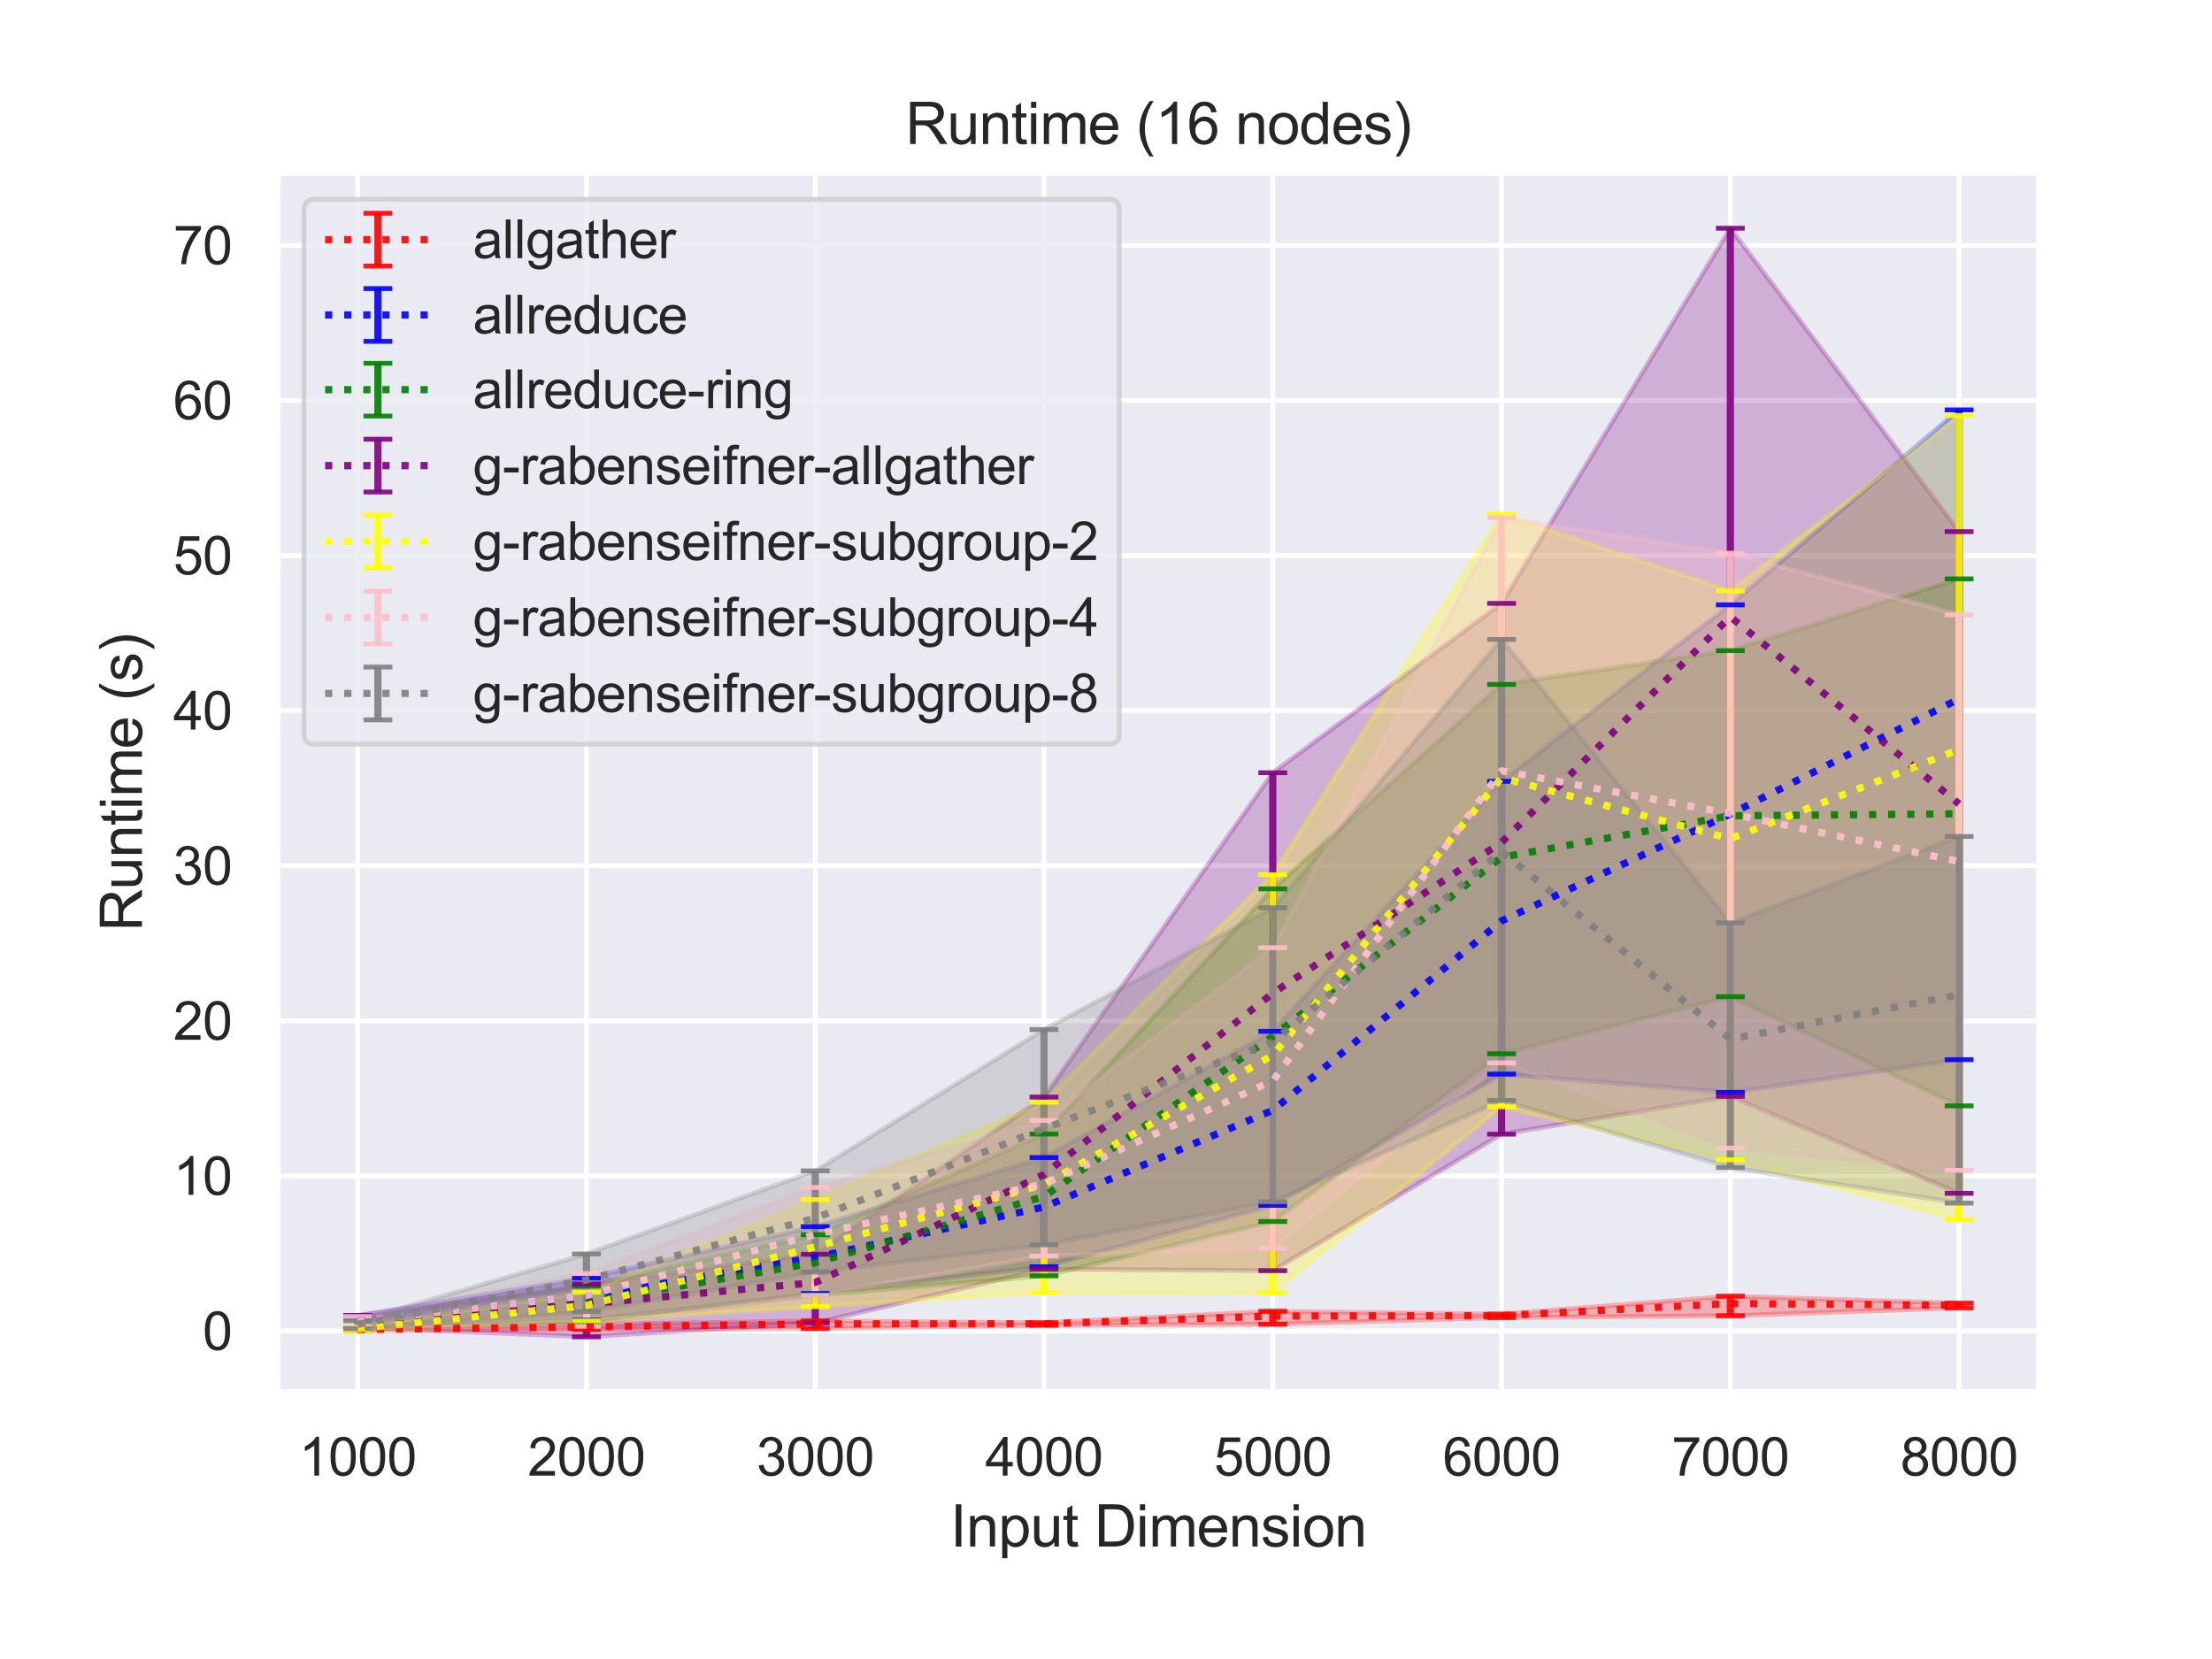 <?xml version="1.0" encoding="utf-8" standalone="no"?>
<!DOCTYPE svg PUBLIC "-//W3C//DTD SVG 1.1//EN"
  "http://www.w3.org/Graphics/SVG/1.1/DTD/svg11.dtd">
<svg height="345.6pt" version="1.1" viewBox="0 0 460.8 345.6" width="460.8pt" xmlns="http://www.w3.org/2000/svg" xmlns:xlink="http://www.w3.org/1999/xlink">
 <defs>
  <style type="text/css">*{stroke-linecap:butt;stroke-linejoin:round;}</style>
 </defs>
 <g id="figure_1">
  <g id="patch_1">
   <path d="M 0 345.6 
L 460.8 345.6 
L 460.8 0 
L 0 0 
z
" style="fill:#ffffff;"/>
  </g>
  <g id="axes_1">
   <g id="patch_2">
    <path d="M 57.83 290.02 
L 424.8 290.02 
L 424.8 36 
L 57.83 36 
z
" style="fill:#eaeaf2;"/>
   </g>
   <g id="matplotlib.axis_1">
    <g id="xtick_1">
     <g id="line2d_1">
      <path clip-path="url(#p50383b691b)" d="M 74.51 290.02 
L 74.51 36 
" style="fill:none;stroke:#ffffff;stroke-linecap:round;"/>
     </g>
     <g id="text_1">
      <!-- 1000 -->
      <g style="fill:#262626;" transform="translate(62.276 307.394)scale(0.11 -0.11)">
       <defs>
        <path d="M 2384 0 
L 1822 0 
L 1822 3584 
Q 1619 3391 1289 3197 
Q 959 3003 697 2906 
L 697 3450 
Q 1169 3672 1522 3987 
Q 1875 4303 2022 4600 
L 2384 4600 
L 2384 0 
z
" id="ArialMT-31" transform="scale(0.016)"/>
        <path d="M 266 2259 
Q 266 3072 433 3567 
Q 600 4063 929 4331 
Q 1259 4600 1759 4600 
Q 2128 4600 2406 4451 
Q 2684 4303 2865 4023 
Q 3047 3744 3150 3342 
Q 3253 2941 3253 2259 
Q 3253 1453 3087 958 
Q 2922 463 2592 192 
Q 2263 -78 1759 -78 
Q 1097 -78 719 397 
Q 266 969 266 2259 
z
M 844 2259 
Q 844 1131 1108 757 
Q 1372 384 1759 384 
Q 2147 384 2411 759 
Q 2675 1134 2675 2259 
Q 2675 3391 2411 3762 
Q 2147 4134 1753 4134 
Q 1366 4134 1134 3806 
Q 844 3388 844 2259 
z
" id="ArialMT-30" transform="scale(0.016)"/>
       </defs>
       <use xlink:href="#ArialMT-31"/>
       <use x="55.615" xlink:href="#ArialMT-30"/>
       <use x="111.23" xlink:href="#ArialMT-30"/>
       <use x="166.846" xlink:href="#ArialMT-30"/>
      </g>
     </g>
    </g>
    <g id="xtick_2">
     <g id="line2d_2">
      <path clip-path="url(#p50383b691b)" d="M 122.169 290.02 
L 122.169 36 
" style="fill:none;stroke:#ffffff;stroke-linecap:round;"/>
     </g>
     <g id="text_2">
      <!-- 2000 -->
      <g style="fill:#262626;" transform="translate(109.935 307.394)scale(0.11 -0.11)">
       <defs>
        <path d="M 3222 541 
L 3222 0 
L 194 0 
Q 188 203 259 391 
Q 375 700 629 1000 
Q 884 1300 1366 1694 
Q 2113 2306 2375 2664 
Q 2638 3022 2638 3341 
Q 2638 3675 2398 3904 
Q 2159 4134 1775 4134 
Q 1369 4134 1125 3890 
Q 881 3647 878 3216 
L 300 3275 
Q 359 3922 746 4261 
Q 1134 4600 1788 4600 
Q 2447 4600 2831 4234 
Q 3216 3869 3216 3328 
Q 3216 3053 3103 2787 
Q 2991 2522 2730 2228 
Q 2469 1934 1863 1422 
Q 1356 997 1212 845 
Q 1069 694 975 541 
L 3222 541 
z
" id="ArialMT-32" transform="scale(0.016)"/>
       </defs>
       <use xlink:href="#ArialMT-32"/>
       <use x="55.615" xlink:href="#ArialMT-30"/>
       <use x="111.23" xlink:href="#ArialMT-30"/>
       <use x="166.846" xlink:href="#ArialMT-30"/>
      </g>
     </g>
    </g>
    <g id="xtick_3">
     <g id="line2d_3">
      <path clip-path="url(#p50383b691b)" d="M 169.827 290.02 
L 169.827 36 
" style="fill:none;stroke:#ffffff;stroke-linecap:round;"/>
     </g>
     <g id="text_3">
      <!-- 3000 -->
      <g style="fill:#262626;" transform="translate(157.593 307.394)scale(0.11 -0.11)">
       <defs>
        <path d="M 269 1209 
L 831 1284 
Q 928 806 1161 595 
Q 1394 384 1728 384 
Q 2125 384 2398 659 
Q 2672 934 2672 1341 
Q 2672 1728 2419 1979 
Q 2166 2231 1775 2231 
Q 1616 2231 1378 2169 
L 1441 2663 
Q 1497 2656 1531 2656 
Q 1891 2656 2178 2843 
Q 2466 3031 2466 3422 
Q 2466 3731 2256 3934 
Q 2047 4138 1716 4138 
Q 1388 4138 1169 3931 
Q 950 3725 888 3313 
L 325 3413 
Q 428 3978 793 4289 
Q 1159 4600 1703 4600 
Q 2078 4600 2393 4439 
Q 2709 4278 2876 4000 
Q 3044 3722 3044 3409 
Q 3044 3113 2884 2869 
Q 2725 2625 2413 2481 
Q 2819 2388 3044 2092 
Q 3269 1797 3269 1353 
Q 3269 753 2831 336 
Q 2394 -81 1725 -81 
Q 1122 -81 723 278 
Q 325 638 269 1209 
z
" id="ArialMT-33" transform="scale(0.016)"/>
       </defs>
       <use xlink:href="#ArialMT-33"/>
       <use x="55.615" xlink:href="#ArialMT-30"/>
       <use x="111.23" xlink:href="#ArialMT-30"/>
       <use x="166.846" xlink:href="#ArialMT-30"/>
      </g>
     </g>
    </g>
    <g id="xtick_4">
     <g id="line2d_4">
      <path clip-path="url(#p50383b691b)" d="M 217.486 290.02 
L 217.486 36 
" style="fill:none;stroke:#ffffff;stroke-linecap:round;"/>
     </g>
     <g id="text_4">
      <!-- 4000 -->
      <g style="fill:#262626;" transform="translate(205.252 307.394)scale(0.11 -0.11)">
       <defs>
        <path d="M 2069 0 
L 2069 1097 
L 81 1097 
L 81 1613 
L 2172 4581 
L 2631 4581 
L 2631 1613 
L 3250 1613 
L 3250 1097 
L 2631 1097 
L 2631 0 
L 2069 0 
z
M 2069 1613 
L 2069 3678 
L 634 1613 
L 2069 1613 
z
" id="ArialMT-34" transform="scale(0.016)"/>
       </defs>
       <use xlink:href="#ArialMT-34"/>
       <use x="55.615" xlink:href="#ArialMT-30"/>
       <use x="111.23" xlink:href="#ArialMT-30"/>
       <use x="166.846" xlink:href="#ArialMT-30"/>
      </g>
     </g>
    </g>
    <g id="xtick_5">
     <g id="line2d_5">
      <path clip-path="url(#p50383b691b)" d="M 265.144 290.02 
L 265.144 36 
" style="fill:none;stroke:#ffffff;stroke-linecap:round;"/>
     </g>
     <g id="text_5">
      <!-- 5000 -->
      <g style="fill:#262626;" transform="translate(252.91 307.394)scale(0.11 -0.11)">
       <defs>
        <path d="M 266 1200 
L 856 1250 
Q 922 819 1161 601 
Q 1400 384 1738 384 
Q 2144 384 2425 690 
Q 2706 997 2706 1503 
Q 2706 1984 2436 2262 
Q 2166 2541 1728 2541 
Q 1456 2541 1237 2417 
Q 1019 2294 894 2097 
L 366 2166 
L 809 4519 
L 3088 4519 
L 3088 3981 
L 1259 3981 
L 1013 2750 
Q 1425 3038 1878 3038 
Q 2478 3038 2890 2622 
Q 3303 2206 3303 1553 
Q 3303 931 2941 478 
Q 2500 -78 1738 -78 
Q 1113 -78 717 272 
Q 322 622 266 1200 
z
" id="ArialMT-35" transform="scale(0.016)"/>
       </defs>
       <use xlink:href="#ArialMT-35"/>
       <use x="55.615" xlink:href="#ArialMT-30"/>
       <use x="111.23" xlink:href="#ArialMT-30"/>
       <use x="166.846" xlink:href="#ArialMT-30"/>
      </g>
     </g>
    </g>
    <g id="xtick_6">
     <g id="line2d_6">
      <path clip-path="url(#p50383b691b)" d="M 312.803 290.02 
L 312.803 36 
" style="fill:none;stroke:#ffffff;stroke-linecap:round;"/>
     </g>
     <g id="text_6">
      <!-- 6000 -->
      <g style="fill:#262626;" transform="translate(300.569 307.394)scale(0.11 -0.11)">
       <defs>
        <path d="M 3184 3459 
L 2625 3416 
Q 2550 3747 2413 3897 
Q 2184 4138 1850 4138 
Q 1581 4138 1378 3988 
Q 1113 3794 959 3422 
Q 806 3050 800 2363 
Q 1003 2672 1297 2822 
Q 1591 2972 1913 2972 
Q 2475 2972 2870 2558 
Q 3266 2144 3266 1488 
Q 3266 1056 3080 686 
Q 2894 316 2569 119 
Q 2244 -78 1831 -78 
Q 1128 -78 684 439 
Q 241 956 241 2144 
Q 241 3472 731 4075 
Q 1159 4600 1884 4600 
Q 2425 4600 2770 4297 
Q 3116 3994 3184 3459 
z
M 888 1484 
Q 888 1194 1011 928 
Q 1134 663 1356 523 
Q 1578 384 1822 384 
Q 2178 384 2434 671 
Q 2691 959 2691 1453 
Q 2691 1928 2437 2201 
Q 2184 2475 1800 2475 
Q 1419 2475 1153 2201 
Q 888 1928 888 1484 
z
" id="ArialMT-36" transform="scale(0.016)"/>
       </defs>
       <use xlink:href="#ArialMT-36"/>
       <use x="55.615" xlink:href="#ArialMT-30"/>
       <use x="111.23" xlink:href="#ArialMT-30"/>
       <use x="166.846" xlink:href="#ArialMT-30"/>
      </g>
     </g>
    </g>
    <g id="xtick_7">
     <g id="line2d_7">
      <path clip-path="url(#p50383b691b)" d="M 360.461 290.02 
L 360.461 36 
" style="fill:none;stroke:#ffffff;stroke-linecap:round;"/>
     </g>
     <g id="text_7">
      <!-- 7000 -->
      <g style="fill:#262626;" transform="translate(348.227 307.394)scale(0.11 -0.11)">
       <defs>
        <path d="M 303 3981 
L 303 4522 
L 3269 4522 
L 3269 4084 
Q 2831 3619 2401 2847 
Q 1972 2075 1738 1259 
Q 1569 684 1522 0 
L 944 0 
Q 953 541 1156 1306 
Q 1359 2072 1739 2783 
Q 2119 3494 2547 3981 
L 303 3981 
z
" id="ArialMT-37" transform="scale(0.016)"/>
       </defs>
       <use xlink:href="#ArialMT-37"/>
       <use x="55.615" xlink:href="#ArialMT-30"/>
       <use x="111.23" xlink:href="#ArialMT-30"/>
       <use x="166.846" xlink:href="#ArialMT-30"/>
      </g>
     </g>
    </g>
    <g id="xtick_8">
     <g id="line2d_8">
      <path clip-path="url(#p50383b691b)" d="M 408.12 290.02 
L 408.12 36 
" style="fill:none;stroke:#ffffff;stroke-linecap:round;"/>
     </g>
     <g id="text_8">
      <!-- 8000 -->
      <g style="fill:#262626;" transform="translate(395.885 307.394)scale(0.11 -0.11)">
       <defs>
        <path d="M 1131 2484 
Q 781 2613 612 2850 
Q 444 3088 444 3419 
Q 444 3919 803 4259 
Q 1163 4600 1759 4600 
Q 2359 4600 2725 4251 
Q 3091 3903 3091 3403 
Q 3091 3084 2923 2848 
Q 2756 2613 2416 2484 
Q 2838 2347 3058 2040 
Q 3278 1734 3278 1309 
Q 3278 722 2862 322 
Q 2447 -78 1769 -78 
Q 1091 -78 675 323 
Q 259 725 259 1325 
Q 259 1772 486 2073 
Q 713 2375 1131 2484 
z
M 1019 3438 
Q 1019 3113 1228 2906 
Q 1438 2700 1772 2700 
Q 2097 2700 2305 2904 
Q 2513 3109 2513 3406 
Q 2513 3716 2298 3927 
Q 2084 4138 1766 4138 
Q 1444 4138 1231 3931 
Q 1019 3725 1019 3438 
z
M 838 1322 
Q 838 1081 952 856 
Q 1066 631 1291 507 
Q 1516 384 1775 384 
Q 2178 384 2440 643 
Q 2703 903 2703 1303 
Q 2703 1709 2433 1975 
Q 2163 2241 1756 2241 
Q 1359 2241 1098 1978 
Q 838 1716 838 1322 
z
" id="ArialMT-38" transform="scale(0.016)"/>
       </defs>
       <use xlink:href="#ArialMT-38"/>
       <use x="55.615" xlink:href="#ArialMT-30"/>
       <use x="111.23" xlink:href="#ArialMT-30"/>
       <use x="166.846" xlink:href="#ArialMT-30"/>
      </g>
     </g>
    </g>
    <g id="text_9">
     <!-- Input Dimension -->
     <g style="fill:#262626;" transform="translate(197.961 322.169)scale(0.12 -0.12)">
      <defs>
       <path d="M 597 0 
L 597 4581 
L 1203 4581 
L 1203 0 
L 597 0 
z
" id="ArialMT-49" transform="scale(0.016)"/>
       <path d="M 422 0 
L 422 3319 
L 928 3319 
L 928 2847 
Q 1294 3394 1984 3394 
Q 2284 3394 2536 3286 
Q 2788 3178 2913 3003 
Q 3038 2828 3088 2588 
Q 3119 2431 3119 2041 
L 3119 0 
L 2556 0 
L 2556 2019 
Q 2556 2363 2490 2533 
Q 2425 2703 2258 2804 
Q 2091 2906 1866 2906 
Q 1506 2906 1245 2678 
Q 984 2450 984 1813 
L 984 0 
L 422 0 
z
" id="ArialMT-6e" transform="scale(0.016)"/>
       <path d="M 422 -1272 
L 422 3319 
L 934 3319 
L 934 2888 
Q 1116 3141 1344 3267 
Q 1572 3394 1897 3394 
Q 2322 3394 2647 3175 
Q 2972 2956 3137 2557 
Q 3303 2159 3303 1684 
Q 3303 1175 3120 767 
Q 2938 359 2589 142 
Q 2241 -75 1856 -75 
Q 1575 -75 1351 44 
Q 1128 163 984 344 
L 984 -1272 
L 422 -1272 
z
M 931 1641 
Q 931 1000 1190 694 
Q 1450 388 1819 388 
Q 2194 388 2461 705 
Q 2728 1022 2728 1688 
Q 2728 2322 2467 2637 
Q 2206 2953 1844 2953 
Q 1484 2953 1207 2617 
Q 931 2281 931 1641 
z
" id="ArialMT-70" transform="scale(0.016)"/>
       <path d="M 2597 0 
L 2597 488 
Q 2209 -75 1544 -75 
Q 1250 -75 995 37 
Q 741 150 617 320 
Q 494 491 444 738 
Q 409 903 409 1263 
L 409 3319 
L 972 3319 
L 972 1478 
Q 972 1038 1006 884 
Q 1059 663 1231 536 
Q 1403 409 1656 409 
Q 1909 409 2131 539 
Q 2353 669 2445 892 
Q 2538 1116 2538 1541 
L 2538 3319 
L 3100 3319 
L 3100 0 
L 2597 0 
z
" id="ArialMT-75" transform="scale(0.016)"/>
       <path d="M 1650 503 
L 1731 6 
Q 1494 -44 1306 -44 
Q 1000 -44 831 53 
Q 663 150 594 308 
Q 525 466 525 972 
L 525 2881 
L 113 2881 
L 113 3319 
L 525 3319 
L 525 4141 
L 1084 4478 
L 1084 3319 
L 1650 3319 
L 1650 2881 
L 1084 2881 
L 1084 941 
Q 1084 700 1114 631 
Q 1144 563 1211 522 
Q 1278 481 1403 481 
Q 1497 481 1650 503 
z
" id="ArialMT-74" transform="scale(0.016)"/>
       <path id="ArialMT-20" transform="scale(0.016)"/>
       <path d="M 494 0 
L 494 4581 
L 2072 4581 
Q 2606 4581 2888 4516 
Q 3281 4425 3559 4188 
Q 3922 3881 4101 3404 
Q 4281 2928 4281 2316 
Q 4281 1794 4159 1391 
Q 4038 988 3847 723 
Q 3656 459 3429 307 
Q 3203 156 2883 78 
Q 2563 0 2147 0 
L 494 0 
z
M 1100 541 
L 2078 541 
Q 2531 541 2789 625 
Q 3047 709 3200 863 
Q 3416 1078 3536 1442 
Q 3656 1806 3656 2325 
Q 3656 3044 3420 3430 
Q 3184 3816 2847 3947 
Q 2603 4041 2063 4041 
L 1100 4041 
L 1100 541 
z
" id="ArialMT-44" transform="scale(0.016)"/>
       <path d="M 425 3934 
L 425 4581 
L 988 4581 
L 988 3934 
L 425 3934 
z
M 425 0 
L 425 3319 
L 988 3319 
L 988 0 
L 425 0 
z
" id="ArialMT-69" transform="scale(0.016)"/>
       <path d="M 422 0 
L 422 3319 
L 925 3319 
L 925 2853 
Q 1081 3097 1340 3245 
Q 1600 3394 1931 3394 
Q 2300 3394 2536 3241 
Q 2772 3088 2869 2813 
Q 3263 3394 3894 3394 
Q 4388 3394 4653 3120 
Q 4919 2847 4919 2278 
L 4919 0 
L 4359 0 
L 4359 2091 
Q 4359 2428 4304 2576 
Q 4250 2725 4106 2815 
Q 3963 2906 3769 2906 
Q 3419 2906 3187 2673 
Q 2956 2441 2956 1928 
L 2956 0 
L 2394 0 
L 2394 2156 
Q 2394 2531 2256 2718 
Q 2119 2906 1806 2906 
Q 1569 2906 1367 2781 
Q 1166 2656 1075 2415 
Q 984 2175 984 1722 
L 984 0 
L 422 0 
z
" id="ArialMT-6d" transform="scale(0.016)"/>
       <path d="M 2694 1069 
L 3275 997 
Q 3138 488 2766 206 
Q 2394 -75 1816 -75 
Q 1088 -75 661 373 
Q 234 822 234 1631 
Q 234 2469 665 2931 
Q 1097 3394 1784 3394 
Q 2450 3394 2872 2941 
Q 3294 2488 3294 1666 
Q 3294 1616 3291 1516 
L 816 1516 
Q 847 969 1125 678 
Q 1403 388 1819 388 
Q 2128 388 2347 550 
Q 2566 713 2694 1069 
z
M 847 1978 
L 2700 1978 
Q 2663 2397 2488 2606 
Q 2219 2931 1791 2931 
Q 1403 2931 1139 2672 
Q 875 2413 847 1978 
z
" id="ArialMT-65" transform="scale(0.016)"/>
       <path d="M 197 991 
L 753 1078 
Q 800 744 1014 566 
Q 1228 388 1613 388 
Q 2000 388 2187 545 
Q 2375 703 2375 916 
Q 2375 1106 2209 1216 
Q 2094 1291 1634 1406 
Q 1016 1563 777 1677 
Q 538 1791 414 1992 
Q 291 2194 291 2438 
Q 291 2659 392 2848 
Q 494 3038 669 3163 
Q 800 3259 1026 3326 
Q 1253 3394 1513 3394 
Q 1903 3394 2198 3281 
Q 2494 3169 2634 2976 
Q 2775 2784 2828 2463 
L 2278 2388 
Q 2241 2644 2061 2787 
Q 1881 2931 1553 2931 
Q 1166 2931 1000 2803 
Q 834 2675 834 2503 
Q 834 2394 903 2306 
Q 972 2216 1119 2156 
Q 1203 2125 1616 2013 
Q 2213 1853 2448 1751 
Q 2684 1650 2818 1456 
Q 2953 1263 2953 975 
Q 2953 694 2789 445 
Q 2625 197 2315 61 
Q 2006 -75 1616 -75 
Q 969 -75 630 194 
Q 291 463 197 991 
z
" id="ArialMT-73" transform="scale(0.016)"/>
       <path d="M 213 1659 
Q 213 2581 725 3025 
Q 1153 3394 1769 3394 
Q 2453 3394 2887 2945 
Q 3322 2497 3322 1706 
Q 3322 1066 3130 698 
Q 2938 331 2570 128 
Q 2203 -75 1769 -75 
Q 1072 -75 642 372 
Q 213 819 213 1659 
z
M 791 1659 
Q 791 1022 1069 705 
Q 1347 388 1769 388 
Q 2188 388 2466 706 
Q 2744 1025 2744 1678 
Q 2744 2294 2464 2611 
Q 2184 2928 1769 2928 
Q 1347 2928 1069 2612 
Q 791 2297 791 1659 
z
" id="ArialMT-6f" transform="scale(0.016)"/>
      </defs>
      <use xlink:href="#ArialMT-49"/>
      <use x="27.783" xlink:href="#ArialMT-6e"/>
      <use x="83.398" xlink:href="#ArialMT-70"/>
      <use x="139.014" xlink:href="#ArialMT-75"/>
      <use x="194.629" xlink:href="#ArialMT-74"/>
      <use x="222.412" xlink:href="#ArialMT-20"/>
      <use x="250.195" xlink:href="#ArialMT-44"/>
      <use x="322.412" xlink:href="#ArialMT-69"/>
      <use x="344.629" xlink:href="#ArialMT-6d"/>
      <use x="427.93" xlink:href="#ArialMT-65"/>
      <use x="483.545" xlink:href="#ArialMT-6e"/>
      <use x="539.16" xlink:href="#ArialMT-73"/>
      <use x="589.16" xlink:href="#ArialMT-69"/>
      <use x="611.377" xlink:href="#ArialMT-6f"/>
      <use x="666.992" xlink:href="#ArialMT-6e"/>
     </g>
    </g>
   </g>
   <g id="matplotlib.axis_2">
    <g id="ytick_1">
     <g id="line2d_9">
      <path clip-path="url(#p50383b691b)" d="M 57.83 277.281 
L 424.8 277.281 
" style="fill:none;stroke:#ffffff;stroke-linecap:round;"/>
     </g>
     <g id="text_10">
      <!-- 0 -->
      <g style="fill:#262626;" transform="translate(42.213 281.217)scale(0.11 -0.11)">
       <use xlink:href="#ArialMT-30"/>
      </g>
     </g>
    </g>
    <g id="ytick_2">
     <g id="line2d_10">
      <path clip-path="url(#p50383b691b)" d="M 57.83 244.97 
L 424.8 244.97 
" style="fill:none;stroke:#ffffff;stroke-linecap:round;"/>
     </g>
     <g id="text_11">
      <!-- 10 -->
      <g style="fill:#262626;" transform="translate(36.096 248.907)scale(0.11 -0.11)">
       <use xlink:href="#ArialMT-31"/>
       <use x="55.615" xlink:href="#ArialMT-30"/>
      </g>
     </g>
    </g>
    <g id="ytick_3">
     <g id="line2d_11">
      <path clip-path="url(#p50383b691b)" d="M 57.83 212.66 
L 424.8 212.66 
" style="fill:none;stroke:#ffffff;stroke-linecap:round;"/>
     </g>
     <g id="text_12">
      <!-- 20 -->
      <g style="fill:#262626;" transform="translate(36.096 216.596)scale(0.11 -0.11)">
       <use xlink:href="#ArialMT-32"/>
       <use x="55.615" xlink:href="#ArialMT-30"/>
      </g>
     </g>
    </g>
    <g id="ytick_4">
     <g id="line2d_12">
      <path clip-path="url(#p50383b691b)" d="M 57.83 180.349 
L 424.8 180.349 
" style="fill:none;stroke:#ffffff;stroke-linecap:round;"/>
     </g>
     <g id="text_13">
      <!-- 30 -->
      <g style="fill:#262626;" transform="translate(36.096 184.286)scale(0.11 -0.11)">
       <use xlink:href="#ArialMT-33"/>
       <use x="55.615" xlink:href="#ArialMT-30"/>
      </g>
     </g>
    </g>
    <g id="ytick_5">
     <g id="line2d_13">
      <path clip-path="url(#p50383b691b)" d="M 57.83 148.039 
L 424.8 148.039 
" style="fill:none;stroke:#ffffff;stroke-linecap:round;"/>
     </g>
     <g id="text_14">
      <!-- 40 -->
      <g style="fill:#262626;" transform="translate(36.096 151.976)scale(0.11 -0.11)">
       <use xlink:href="#ArialMT-34"/>
       <use x="55.615" xlink:href="#ArialMT-30"/>
      </g>
     </g>
    </g>
    <g id="ytick_6">
     <g id="line2d_14">
      <path clip-path="url(#p50383b691b)" d="M 57.83 115.728 
L 424.8 115.728 
" style="fill:none;stroke:#ffffff;stroke-linecap:round;"/>
     </g>
     <g id="text_15">
      <!-- 50 -->
      <g style="fill:#262626;" transform="translate(36.096 119.665)scale(0.11 -0.11)">
       <use xlink:href="#ArialMT-35"/>
       <use x="55.615" xlink:href="#ArialMT-30"/>
      </g>
     </g>
    </g>
    <g id="ytick_7">
     <g id="line2d_15">
      <path clip-path="url(#p50383b691b)" d="M 57.83 83.418 
L 424.8 83.418 
" style="fill:none;stroke:#ffffff;stroke-linecap:round;"/>
     </g>
     <g id="text_16">
      <!-- 60 -->
      <g style="fill:#262626;" transform="translate(36.096 87.355)scale(0.11 -0.11)">
       <use xlink:href="#ArialMT-36"/>
       <use x="55.615" xlink:href="#ArialMT-30"/>
      </g>
     </g>
    </g>
    <g id="ytick_8">
     <g id="line2d_16">
      <path clip-path="url(#p50383b691b)" d="M 57.83 51.107 
L 424.8 51.107 
" style="fill:none;stroke:#ffffff;stroke-linecap:round;"/>
     </g>
     <g id="text_17">
      <!-- 70 -->
      <g style="fill:#262626;" transform="translate(36.096 55.044)scale(0.11 -0.11)">
       <use xlink:href="#ArialMT-37"/>
       <use x="55.615" xlink:href="#ArialMT-30"/>
      </g>
     </g>
    </g>
    <g id="text_18">
     <!-- Runtime (s) -->
     <g style="fill:#262626;" transform="translate(29.57 194.013)rotate(-90)scale(0.12 -0.12)">
      <defs>
       <path d="M 503 0 
L 503 4581 
L 2534 4581 
Q 3147 4581 3465 4457 
Q 3784 4334 3975 4021 
Q 4166 3709 4166 3331 
Q 4166 2844 3850 2509 
Q 3534 2175 2875 2084 
Q 3116 1969 3241 1856 
Q 3506 1613 3744 1247 
L 4541 0 
L 3778 0 
L 3172 953 
Q 2906 1366 2734 1584 
Q 2563 1803 2427 1890 
Q 2291 1978 2150 2013 
Q 2047 2034 1813 2034 
L 1109 2034 
L 1109 0 
L 503 0 
z
M 1109 2559 
L 2413 2559 
Q 2828 2559 3062 2645 
Q 3297 2731 3419 2920 
Q 3541 3109 3541 3331 
Q 3541 3656 3305 3865 
Q 3069 4075 2559 4075 
L 1109 4075 
L 1109 2559 
z
" id="ArialMT-52" transform="scale(0.016)"/>
       <path d="M 1497 -1347 
Q 1031 -759 709 28 
Q 388 816 388 1659 
Q 388 2403 628 3084 
Q 909 3875 1497 4659 
L 1900 4659 
Q 1522 4009 1400 3731 
Q 1209 3300 1100 2831 
Q 966 2247 966 1656 
Q 966 153 1900 -1347 
L 1497 -1347 
z
" id="ArialMT-28" transform="scale(0.016)"/>
       <path d="M 791 -1347 
L 388 -1347 
Q 1322 153 1322 1656 
Q 1322 2244 1188 2822 
Q 1081 3291 891 3722 
Q 769 4003 388 4659 
L 791 4659 
Q 1378 3875 1659 3084 
Q 1900 2403 1900 1659 
Q 1900 816 1576 28 
Q 1253 -759 791 -1347 
z
" id="ArialMT-29" transform="scale(0.016)"/>
      </defs>
      <use xlink:href="#ArialMT-52"/>
      <use x="72.217" xlink:href="#ArialMT-75"/>
      <use x="127.832" xlink:href="#ArialMT-6e"/>
      <use x="183.447" xlink:href="#ArialMT-74"/>
      <use x="211.23" xlink:href="#ArialMT-69"/>
      <use x="233.447" xlink:href="#ArialMT-6d"/>
      <use x="316.748" xlink:href="#ArialMT-65"/>
      <use x="372.363" xlink:href="#ArialMT-20"/>
      <use x="400.146" xlink:href="#ArialMT-28"/>
      <use x="433.447" xlink:href="#ArialMT-73"/>
      <use x="483.447" xlink:href="#ArialMT-29"/>
     </g>
    </g>
   </g>
   <g id="PolyCollection_1">
    <defs>
     <path d="M 74.51 -68.893 
L 74.51 -68.34 
L 122.169 -68.634 
L 169.827 -68.829 
L 217.486 -69.525 
L 265.144 -69.747 
L 312.803 -71.119 
L 360.461 -71.505 
L 408.12 -73.145 
L 408.12 -74.124 
L 408.12 -74.124 
L 360.461 -75.58 
L 312.803 -71.837 
L 265.144 -72.43 
L 217.486 -70.051 
L 169.827 -70.44 
L 122.169 -69.655 
L 74.51 -68.893 
z
" id="m3d8e3e57ea" style="stroke:#ff0000;stroke-opacity:0.25;"/>
    </defs>
    <g clip-path="url(#p50383b691b)">
     <use style="fill:#ff0000;fill-opacity:0.25;stroke:#ff0000;stroke-opacity:0.25;" x="0" xlink:href="#m3d8e3e57ea" y="345.6"/>
    </g>
   </g>
   <g id="PolyCollection_2">
    <defs>
     <path d="M 74.51 -71.511 
L 74.51 -68.543 
L 122.169 -70.587 
L 169.827 -76.148 
L 217.486 -81.72 
L 265.144 -94.503 
L 312.803 -121.848 
L 360.461 -118.031 
L 408.12 -124.849 
L 408.12 -260.218 
L 408.12 -260.218 
L 360.461 -219.601 
L 312.803 -182.833 
L 265.144 -130.756 
L 217.486 -104.468 
L 169.827 -90.071 
L 122.169 -79.367 
L 74.51 -71.511 
z
" id="m3760b361aa" style="stroke:#0000ff;stroke-opacity:0.25;"/>
    </defs>
    <g clip-path="url(#p50383b691b)">
     <use style="fill:#0000ff;fill-opacity:0.25;stroke:#0000ff;stroke-opacity:0.25;" x="0" xlink:href="#m3760b361aa" y="345.6"/>
    </g>
   </g>
   <g id="PolyCollection_3">
    <defs>
     <path d="M 74.51 -71.009 
L 74.51 -69.018 
L 122.169 -69.816 
L 169.827 -75.803 
L 217.486 -79.824 
L 265.144 -91.14 
L 312.803 -126.081 
L 360.461 -137.968 
L 408.12 -115.234 
L 408.12 -225.004 
L 408.12 -225.004 
L 360.461 -210.071 
L 312.803 -203.017 
L 265.144 -160.435 
L 217.486 -109.355 
L 169.827 -88.386 
L 122.169 -77.7 
L 74.51 -71.009 
z
" id="m5236a0e1ae" style="stroke:#008000;stroke-opacity:0.25;"/>
    </defs>
    <g clip-path="url(#p50383b691b)">
     <use style="fill:#008000;fill-opacity:0.25;stroke:#008000;stroke-opacity:0.25;" x="0" xlink:href="#m5236a0e1ae" y="345.6"/>
    </g>
   </g>
   <g id="PolyCollection_4">
    <defs>
     <path d="M 74.51 -71.538 
L 74.51 -69.068 
L 122.169 -67.126 
L 169.827 -69.999 
L 217.486 -81.2 
L 265.144 -80.903 
L 312.803 -109.329 
L 360.461 -117.21 
L 408.12 -97.013 
L 408.12 -234.855 
L 408.12 -234.855 
L 360.461 -298.054 
L 312.803 -219.896 
L 265.144 -184.623 
L 217.486 -117.064 
L 169.827 -84.313 
L 122.169 -78.114 
L 74.51 -71.538 
z
" id="me69d79a2a3" style="stroke:#800080;stroke-opacity:0.25;"/>
    </defs>
    <g clip-path="url(#p50383b691b)">
     <use style="fill:#800080;fill-opacity:0.25;stroke:#800080;stroke-opacity:0.25;" x="0" xlink:href="#me69d79a2a3" y="345.6"/>
    </g>
   </g>
   <g id="PolyCollection_5">
    <defs>
     <path d="M 74.51 -69.147 
L 74.51 -68.338 
L 122.169 -70.428 
L 169.827 -73.389 
L 217.486 -76.33 
L 265.144 -76.267 
L 312.803 -115.038 
L 360.461 -103.984 
L 408.12 -91.498 
L 408.12 -259.063 
L 408.12 -259.063 
L 360.461 -222.508 
L 312.803 -238.477 
L 265.144 -163.389 
L 217.486 -115.986 
L 169.827 -95.677 
L 122.169 -76.43 
L 74.51 -69.147 
z
" id="m5e0368c345" style="stroke:#ffff00;stroke-opacity:0.25;"/>
    </defs>
    <g clip-path="url(#p50383b691b)">
     <use style="fill:#ffff00;fill-opacity:0.25;stroke:#ffff00;stroke-opacity:0.25;" x="0" xlink:href="#m5e0368c345" y="345.6"/>
    </g>
   </g>
   <g id="PolyCollection_6">
    <defs>
     <path d="M 74.51 -71.334 
L 74.51 -69.105 
L 122.169 -69.297 
L 169.827 -75.74 
L 217.486 -83.936 
L 265.144 -85.538 
L 312.803 -124.182 
L 360.461 -106.452 
L 408.12 -101.801 
L 408.12 -217.525 
L 408.12 -217.525 
L 360.461 -230.355 
L 312.803 -237.768 
L 265.144 -148.178 
L 217.486 -112.195 
L 169.827 -98.235 
L 122.169 -80.294 
L 74.51 -71.334 
z
" id="m42c8eee16a" style="stroke:#ffc0cb;stroke-opacity:0.25;"/>
    </defs>
    <g clip-path="url(#p50383b691b)">
     <use style="fill:#ffc0cb;fill-opacity:0.25;stroke:#ffc0cb;stroke-opacity:0.25;" x="0" xlink:href="#m42c8eee16a" y="345.6"/>
    </g>
   </g>
   <g id="PolyCollection_7">
    <defs>
     <path d="M 74.51 -70.431 
L 74.51 -68.844 
L 122.169 -72.358 
L 169.827 -80.595 
L 217.486 -86.27 
L 265.144 -95.252 
L 312.803 -116.364 
L 360.461 -102.384 
L 408.12 -94.966 
L 408.12 -171.349 
L 408.12 -171.349 
L 360.461 -153.362 
L 312.803 -212.393 
L 265.144 -156.488 
L 217.486 -131.127 
L 169.827 -101.687 
L 122.169 -84.36 
L 74.51 -70.431 
z
" id="m2e41567917" style="stroke:#808080;stroke-opacity:0.25;"/>
    </defs>
    <g clip-path="url(#p50383b691b)">
     <use style="fill:#808080;fill-opacity:0.25;stroke:#808080;stroke-opacity:0.25;" x="0" xlink:href="#m2e41567917" y="345.6"/>
    </g>
   </g>
   <g id="LineCollection_1">
    <path clip-path="url(#p50383b691b)" d="M 74.51 277.26 
L 74.51 276.707 
" style="fill:none;stroke:#ff0000;stroke-opacity:0.9;stroke-width:1.5;"/>
    <path clip-path="url(#p50383b691b)" d="M 122.169 276.966 
L 122.169 275.945 
" style="fill:none;stroke:#ff0000;stroke-opacity:0.9;stroke-width:1.5;"/>
    <path clip-path="url(#p50383b691b)" d="M 169.827 276.771 
L 169.827 275.16 
" style="fill:none;stroke:#ff0000;stroke-opacity:0.9;stroke-width:1.5;"/>
    <path clip-path="url(#p50383b691b)" d="M 217.486 276.075 
L 217.486 275.549 
" style="fill:none;stroke:#ff0000;stroke-opacity:0.9;stroke-width:1.5;"/>
    <path clip-path="url(#p50383b691b)" d="M 265.144 275.853 
L 265.144 273.17 
" style="fill:none;stroke:#ff0000;stroke-opacity:0.9;stroke-width:1.5;"/>
    <path clip-path="url(#p50383b691b)" d="M 312.803 274.481 
L 312.803 273.763 
" style="fill:none;stroke:#ff0000;stroke-opacity:0.9;stroke-width:1.5;"/>
    <path clip-path="url(#p50383b691b)" d="M 360.461 274.095 
L 360.461 270.02 
" style="fill:none;stroke:#ff0000;stroke-opacity:0.9;stroke-width:1.5;"/>
    <path clip-path="url(#p50383b691b)" d="M 408.12 272.455 
L 408.12 271.476 
" style="fill:none;stroke:#ff0000;stroke-opacity:0.9;stroke-width:1.5;"/>
   </g>
   <g id="LineCollection_2">
    <path clip-path="url(#p50383b691b)" d="M 74.51 277.057 
L 74.51 274.089 
" style="fill:none;stroke:#0000ff;stroke-opacity:0.9;stroke-width:1.5;"/>
    <path clip-path="url(#p50383b691b)" d="M 122.169 275.013 
L 122.169 266.233 
" style="fill:none;stroke:#0000ff;stroke-opacity:0.9;stroke-width:1.5;"/>
    <path clip-path="url(#p50383b691b)" d="M 169.827 269.452 
L 169.827 255.529 
" style="fill:none;stroke:#0000ff;stroke-opacity:0.9;stroke-width:1.5;"/>
    <path clip-path="url(#p50383b691b)" d="M 217.486 263.88 
L 217.486 241.132 
" style="fill:none;stroke:#0000ff;stroke-opacity:0.9;stroke-width:1.5;"/>
    <path clip-path="url(#p50383b691b)" d="M 265.144 251.097 
L 265.144 214.844 
" style="fill:none;stroke:#0000ff;stroke-opacity:0.9;stroke-width:1.5;"/>
    <path clip-path="url(#p50383b691b)" d="M 312.803 223.752 
L 312.803 162.767 
" style="fill:none;stroke:#0000ff;stroke-opacity:0.9;stroke-width:1.5;"/>
    <path clip-path="url(#p50383b691b)" d="M 360.461 227.569 
L 360.461 125.999 
" style="fill:none;stroke:#0000ff;stroke-opacity:0.9;stroke-width:1.5;"/>
    <path clip-path="url(#p50383b691b)" d="M 408.12 220.751 
L 408.12 85.382 
" style="fill:none;stroke:#0000ff;stroke-opacity:0.9;stroke-width:1.5;"/>
   </g>
   <g id="LineCollection_3">
    <path clip-path="url(#p50383b691b)" d="M 74.51 276.582 
L 74.51 274.591 
" style="fill:none;stroke:#008000;stroke-opacity:0.9;stroke-width:1.5;"/>
    <path clip-path="url(#p50383b691b)" d="M 122.169 275.784 
L 122.169 267.9 
" style="fill:none;stroke:#008000;stroke-opacity:0.9;stroke-width:1.5;"/>
    <path clip-path="url(#p50383b691b)" d="M 169.827 269.797 
L 169.827 257.214 
" style="fill:none;stroke:#008000;stroke-opacity:0.9;stroke-width:1.5;"/>
    <path clip-path="url(#p50383b691b)" d="M 217.486 265.776 
L 217.486 236.245 
" style="fill:none;stroke:#008000;stroke-opacity:0.9;stroke-width:1.5;"/>
    <path clip-path="url(#p50383b691b)" d="M 265.144 254.46 
L 265.144 185.165 
" style="fill:none;stroke:#008000;stroke-opacity:0.9;stroke-width:1.5;"/>
    <path clip-path="url(#p50383b691b)" d="M 312.803 219.519 
L 312.803 142.583 
" style="fill:none;stroke:#008000;stroke-opacity:0.9;stroke-width:1.5;"/>
    <path clip-path="url(#p50383b691b)" d="M 360.461 207.632 
L 360.461 135.529 
" style="fill:none;stroke:#008000;stroke-opacity:0.9;stroke-width:1.5;"/>
    <path clip-path="url(#p50383b691b)" d="M 408.12 230.366 
L 408.12 120.596 
" style="fill:none;stroke:#008000;stroke-opacity:0.9;stroke-width:1.5;"/>
   </g>
   <g id="LineCollection_4">
    <path clip-path="url(#p50383b691b)" d="M 74.51 276.532 
L 74.51 274.062 
" style="fill:none;stroke:#800080;stroke-opacity:0.9;stroke-width:1.5;"/>
    <path clip-path="url(#p50383b691b)" d="M 122.169 278.474 
L 122.169 267.486 
" style="fill:none;stroke:#800080;stroke-opacity:0.9;stroke-width:1.5;"/>
    <path clip-path="url(#p50383b691b)" d="M 169.827 275.601 
L 169.827 261.287 
" style="fill:none;stroke:#800080;stroke-opacity:0.9;stroke-width:1.5;"/>
    <path clip-path="url(#p50383b691b)" d="M 217.486 264.4 
L 217.486 228.536 
" style="fill:none;stroke:#800080;stroke-opacity:0.9;stroke-width:1.5;"/>
    <path clip-path="url(#p50383b691b)" d="M 265.144 264.697 
L 265.144 160.977 
" style="fill:none;stroke:#800080;stroke-opacity:0.9;stroke-width:1.5;"/>
    <path clip-path="url(#p50383b691b)" d="M 312.803 236.271 
L 312.803 125.704 
" style="fill:none;stroke:#800080;stroke-opacity:0.9;stroke-width:1.5;"/>
    <path clip-path="url(#p50383b691b)" d="M 360.461 228.39 
L 360.461 47.546 
" style="fill:none;stroke:#800080;stroke-opacity:0.9;stroke-width:1.5;"/>
    <path clip-path="url(#p50383b691b)" d="M 408.12 248.587 
L 408.12 110.745 
" style="fill:none;stroke:#800080;stroke-opacity:0.9;stroke-width:1.5;"/>
   </g>
   <g id="LineCollection_5">
    <path clip-path="url(#p50383b691b)" d="M 74.51 277.262 
L 74.51 276.453 
" style="fill:none;stroke:#ffff00;stroke-opacity:0.9;stroke-width:1.5;"/>
    <path clip-path="url(#p50383b691b)" d="M 122.169 275.172 
L 122.169 269.17 
" style="fill:none;stroke:#ffff00;stroke-opacity:0.9;stroke-width:1.5;"/>
    <path clip-path="url(#p50383b691b)" d="M 169.827 272.211 
L 169.827 249.923 
" style="fill:none;stroke:#ffff00;stroke-opacity:0.9;stroke-width:1.5;"/>
    <path clip-path="url(#p50383b691b)" d="M 217.486 269.27 
L 217.486 229.614 
" style="fill:none;stroke:#ffff00;stroke-opacity:0.9;stroke-width:1.5;"/>
    <path clip-path="url(#p50383b691b)" d="M 265.144 269.333 
L 265.144 182.211 
" style="fill:none;stroke:#ffff00;stroke-opacity:0.9;stroke-width:1.5;"/>
    <path clip-path="url(#p50383b691b)" d="M 312.803 230.562 
L 312.803 107.123 
" style="fill:none;stroke:#ffff00;stroke-opacity:0.9;stroke-width:1.5;"/>
    <path clip-path="url(#p50383b691b)" d="M 360.461 241.616 
L 360.461 123.092 
" style="fill:none;stroke:#ffff00;stroke-opacity:0.9;stroke-width:1.5;"/>
    <path clip-path="url(#p50383b691b)" d="M 408.12 254.102 
L 408.12 86.537 
" style="fill:none;stroke:#ffff00;stroke-opacity:0.9;stroke-width:1.5;"/>
   </g>
   <g id="LineCollection_6">
    <path clip-path="url(#p50383b691b)" d="M 74.51 276.495 
L 74.51 274.266 
" style="fill:none;stroke:#ffc0cb;stroke-opacity:0.9;stroke-width:1.5;"/>
    <path clip-path="url(#p50383b691b)" d="M 122.169 276.303 
L 122.169 265.306 
" style="fill:none;stroke:#ffc0cb;stroke-opacity:0.9;stroke-width:1.5;"/>
    <path clip-path="url(#p50383b691b)" d="M 169.827 269.86 
L 169.827 247.365 
" style="fill:none;stroke:#ffc0cb;stroke-opacity:0.9;stroke-width:1.5;"/>
    <path clip-path="url(#p50383b691b)" d="M 217.486 261.664 
L 217.486 233.405 
" style="fill:none;stroke:#ffc0cb;stroke-opacity:0.9;stroke-width:1.5;"/>
    <path clip-path="url(#p50383b691b)" d="M 265.144 260.062 
L 265.144 197.422 
" style="fill:none;stroke:#ffc0cb;stroke-opacity:0.9;stroke-width:1.5;"/>
    <path clip-path="url(#p50383b691b)" d="M 312.803 221.418 
L 312.803 107.832 
" style="fill:none;stroke:#ffc0cb;stroke-opacity:0.9;stroke-width:1.5;"/>
    <path clip-path="url(#p50383b691b)" d="M 360.461 239.148 
L 360.461 115.245 
" style="fill:none;stroke:#ffc0cb;stroke-opacity:0.9;stroke-width:1.5;"/>
    <path clip-path="url(#p50383b691b)" d="M 408.12 243.799 
L 408.12 128.075 
" style="fill:none;stroke:#ffc0cb;stroke-opacity:0.9;stroke-width:1.5;"/>
   </g>
   <g id="LineCollection_7">
    <path clip-path="url(#p50383b691b)" d="M 74.51 276.756 
L 74.51 275.169 
" style="fill:none;stroke:#808080;stroke-opacity:0.9;stroke-width:1.5;"/>
    <path clip-path="url(#p50383b691b)" d="M 122.169 273.242 
L 122.169 261.24 
" style="fill:none;stroke:#808080;stroke-opacity:0.9;stroke-width:1.5;"/>
    <path clip-path="url(#p50383b691b)" d="M 169.827 265.005 
L 169.827 243.913 
" style="fill:none;stroke:#808080;stroke-opacity:0.9;stroke-width:1.5;"/>
    <path clip-path="url(#p50383b691b)" d="M 217.486 259.33 
L 217.486 214.473 
" style="fill:none;stroke:#808080;stroke-opacity:0.9;stroke-width:1.5;"/>
    <path clip-path="url(#p50383b691b)" d="M 265.144 250.348 
L 265.144 189.112 
" style="fill:none;stroke:#808080;stroke-opacity:0.9;stroke-width:1.5;"/>
    <path clip-path="url(#p50383b691b)" d="M 312.803 229.236 
L 312.803 133.207 
" style="fill:none;stroke:#808080;stroke-opacity:0.9;stroke-width:1.5;"/>
    <path clip-path="url(#p50383b691b)" d="M 360.461 243.216 
L 360.461 192.238 
" style="fill:none;stroke:#808080;stroke-opacity:0.9;stroke-width:1.5;"/>
    <path clip-path="url(#p50383b691b)" d="M 408.12 250.634 
L 408.12 174.251 
" style="fill:none;stroke:#808080;stroke-opacity:0.9;stroke-width:1.5;"/>
   </g>
   <g id="line2d_17">
    <defs>
     <path d="M 3 0 
L -3 -0 
" id="m0277a5b6ba" style="stroke:#ff0000;stroke-opacity:0.9;"/>
    </defs>
    <g clip-path="url(#p50383b691b)">
     <use style="fill:#ff0000;fill-opacity:0.9;stroke:#ff0000;stroke-opacity:0.9;" x="74.51" xlink:href="#m0277a5b6ba" y="277.26"/>
     <use style="fill:#ff0000;fill-opacity:0.9;stroke:#ff0000;stroke-opacity:0.9;" x="122.169" xlink:href="#m0277a5b6ba" y="276.966"/>
     <use style="fill:#ff0000;fill-opacity:0.9;stroke:#ff0000;stroke-opacity:0.9;" x="169.827" xlink:href="#m0277a5b6ba" y="276.771"/>
     <use style="fill:#ff0000;fill-opacity:0.9;stroke:#ff0000;stroke-opacity:0.9;" x="217.486" xlink:href="#m0277a5b6ba" y="276.075"/>
     <use style="fill:#ff0000;fill-opacity:0.9;stroke:#ff0000;stroke-opacity:0.9;" x="265.144" xlink:href="#m0277a5b6ba" y="275.853"/>
     <use style="fill:#ff0000;fill-opacity:0.9;stroke:#ff0000;stroke-opacity:0.9;" x="312.803" xlink:href="#m0277a5b6ba" y="274.481"/>
     <use style="fill:#ff0000;fill-opacity:0.9;stroke:#ff0000;stroke-opacity:0.9;" x="360.461" xlink:href="#m0277a5b6ba" y="274.095"/>
     <use style="fill:#ff0000;fill-opacity:0.9;stroke:#ff0000;stroke-opacity:0.9;" x="408.12" xlink:href="#m0277a5b6ba" y="272.455"/>
    </g>
   </g>
   <g id="line2d_18">
    <g clip-path="url(#p50383b691b)">
     <use style="fill:#ff0000;fill-opacity:0.9;stroke:#ff0000;stroke-opacity:0.9;" x="74.51" xlink:href="#m0277a5b6ba" y="276.707"/>
     <use style="fill:#ff0000;fill-opacity:0.9;stroke:#ff0000;stroke-opacity:0.9;" x="122.169" xlink:href="#m0277a5b6ba" y="275.945"/>
     <use style="fill:#ff0000;fill-opacity:0.9;stroke:#ff0000;stroke-opacity:0.9;" x="169.827" xlink:href="#m0277a5b6ba" y="275.16"/>
     <use style="fill:#ff0000;fill-opacity:0.9;stroke:#ff0000;stroke-opacity:0.9;" x="217.486" xlink:href="#m0277a5b6ba" y="275.549"/>
     <use style="fill:#ff0000;fill-opacity:0.9;stroke:#ff0000;stroke-opacity:0.9;" x="265.144" xlink:href="#m0277a5b6ba" y="273.17"/>
     <use style="fill:#ff0000;fill-opacity:0.9;stroke:#ff0000;stroke-opacity:0.9;" x="312.803" xlink:href="#m0277a5b6ba" y="273.763"/>
     <use style="fill:#ff0000;fill-opacity:0.9;stroke:#ff0000;stroke-opacity:0.9;" x="360.461" xlink:href="#m0277a5b6ba" y="270.02"/>
     <use style="fill:#ff0000;fill-opacity:0.9;stroke:#ff0000;stroke-opacity:0.9;" x="408.12" xlink:href="#m0277a5b6ba" y="271.476"/>
    </g>
   </g>
   <g id="line2d_19">
    <defs>
     <path d="M 3 0 
L -3 -0 
" id="m0e6450d314" style="stroke:#0000ff;stroke-opacity:0.9;"/>
    </defs>
    <g clip-path="url(#p50383b691b)">
     <use style="fill:#0000ff;fill-opacity:0.9;stroke:#0000ff;stroke-opacity:0.9;" x="74.51" xlink:href="#m0e6450d314" y="277.057"/>
     <use style="fill:#0000ff;fill-opacity:0.9;stroke:#0000ff;stroke-opacity:0.9;" x="122.169" xlink:href="#m0e6450d314" y="275.013"/>
     <use style="fill:#0000ff;fill-opacity:0.9;stroke:#0000ff;stroke-opacity:0.9;" x="169.827" xlink:href="#m0e6450d314" y="269.452"/>
     <use style="fill:#0000ff;fill-opacity:0.9;stroke:#0000ff;stroke-opacity:0.9;" x="217.486" xlink:href="#m0e6450d314" y="263.88"/>
     <use style="fill:#0000ff;fill-opacity:0.9;stroke:#0000ff;stroke-opacity:0.9;" x="265.144" xlink:href="#m0e6450d314" y="251.097"/>
     <use style="fill:#0000ff;fill-opacity:0.9;stroke:#0000ff;stroke-opacity:0.9;" x="312.803" xlink:href="#m0e6450d314" y="223.752"/>
     <use style="fill:#0000ff;fill-opacity:0.9;stroke:#0000ff;stroke-opacity:0.9;" x="360.461" xlink:href="#m0e6450d314" y="227.569"/>
     <use style="fill:#0000ff;fill-opacity:0.9;stroke:#0000ff;stroke-opacity:0.9;" x="408.12" xlink:href="#m0e6450d314" y="220.751"/>
    </g>
   </g>
   <g id="line2d_20">
    <g clip-path="url(#p50383b691b)">
     <use style="fill:#0000ff;fill-opacity:0.9;stroke:#0000ff;stroke-opacity:0.9;" x="74.51" xlink:href="#m0e6450d314" y="274.089"/>
     <use style="fill:#0000ff;fill-opacity:0.9;stroke:#0000ff;stroke-opacity:0.9;" x="122.169" xlink:href="#m0e6450d314" y="266.233"/>
     <use style="fill:#0000ff;fill-opacity:0.9;stroke:#0000ff;stroke-opacity:0.9;" x="169.827" xlink:href="#m0e6450d314" y="255.529"/>
     <use style="fill:#0000ff;fill-opacity:0.9;stroke:#0000ff;stroke-opacity:0.9;" x="217.486" xlink:href="#m0e6450d314" y="241.132"/>
     <use style="fill:#0000ff;fill-opacity:0.9;stroke:#0000ff;stroke-opacity:0.9;" x="265.144" xlink:href="#m0e6450d314" y="214.844"/>
     <use style="fill:#0000ff;fill-opacity:0.9;stroke:#0000ff;stroke-opacity:0.9;" x="312.803" xlink:href="#m0e6450d314" y="162.767"/>
     <use style="fill:#0000ff;fill-opacity:0.9;stroke:#0000ff;stroke-opacity:0.9;" x="360.461" xlink:href="#m0e6450d314" y="125.999"/>
     <use style="fill:#0000ff;fill-opacity:0.9;stroke:#0000ff;stroke-opacity:0.9;" x="408.12" xlink:href="#m0e6450d314" y="85.382"/>
    </g>
   </g>
   <g id="line2d_21">
    <defs>
     <path d="M 3 0 
L -3 -0 
" id="mbf04bb926c" style="stroke:#008000;stroke-opacity:0.9;"/>
    </defs>
    <g clip-path="url(#p50383b691b)">
     <use style="fill:#008000;fill-opacity:0.9;stroke:#008000;stroke-opacity:0.9;" x="74.51" xlink:href="#mbf04bb926c" y="276.582"/>
     <use style="fill:#008000;fill-opacity:0.9;stroke:#008000;stroke-opacity:0.9;" x="122.169" xlink:href="#mbf04bb926c" y="275.784"/>
     <use style="fill:#008000;fill-opacity:0.9;stroke:#008000;stroke-opacity:0.9;" x="169.827" xlink:href="#mbf04bb926c" y="269.797"/>
     <use style="fill:#008000;fill-opacity:0.9;stroke:#008000;stroke-opacity:0.9;" x="217.486" xlink:href="#mbf04bb926c" y="265.776"/>
     <use style="fill:#008000;fill-opacity:0.9;stroke:#008000;stroke-opacity:0.9;" x="265.144" xlink:href="#mbf04bb926c" y="254.46"/>
     <use style="fill:#008000;fill-opacity:0.9;stroke:#008000;stroke-opacity:0.9;" x="312.803" xlink:href="#mbf04bb926c" y="219.519"/>
     <use style="fill:#008000;fill-opacity:0.9;stroke:#008000;stroke-opacity:0.9;" x="360.461" xlink:href="#mbf04bb926c" y="207.632"/>
     <use style="fill:#008000;fill-opacity:0.9;stroke:#008000;stroke-opacity:0.9;" x="408.12" xlink:href="#mbf04bb926c" y="230.366"/>
    </g>
   </g>
   <g id="line2d_22">
    <g clip-path="url(#p50383b691b)">
     <use style="fill:#008000;fill-opacity:0.9;stroke:#008000;stroke-opacity:0.9;" x="74.51" xlink:href="#mbf04bb926c" y="274.591"/>
     <use style="fill:#008000;fill-opacity:0.9;stroke:#008000;stroke-opacity:0.9;" x="122.169" xlink:href="#mbf04bb926c" y="267.9"/>
     <use style="fill:#008000;fill-opacity:0.9;stroke:#008000;stroke-opacity:0.9;" x="169.827" xlink:href="#mbf04bb926c" y="257.214"/>
     <use style="fill:#008000;fill-opacity:0.9;stroke:#008000;stroke-opacity:0.9;" x="217.486" xlink:href="#mbf04bb926c" y="236.245"/>
     <use style="fill:#008000;fill-opacity:0.9;stroke:#008000;stroke-opacity:0.9;" x="265.144" xlink:href="#mbf04bb926c" y="185.165"/>
     <use style="fill:#008000;fill-opacity:0.9;stroke:#008000;stroke-opacity:0.9;" x="312.803" xlink:href="#mbf04bb926c" y="142.583"/>
     <use style="fill:#008000;fill-opacity:0.9;stroke:#008000;stroke-opacity:0.9;" x="360.461" xlink:href="#mbf04bb926c" y="135.529"/>
     <use style="fill:#008000;fill-opacity:0.9;stroke:#008000;stroke-opacity:0.9;" x="408.12" xlink:href="#mbf04bb926c" y="120.596"/>
    </g>
   </g>
   <g id="line2d_23">
    <defs>
     <path d="M 3 0 
L -3 -0 
" id="mdfd8775ade" style="stroke:#800080;stroke-opacity:0.9;"/>
    </defs>
    <g clip-path="url(#p50383b691b)">
     <use style="fill:#800080;fill-opacity:0.9;stroke:#800080;stroke-opacity:0.9;" x="74.51" xlink:href="#mdfd8775ade" y="276.532"/>
     <use style="fill:#800080;fill-opacity:0.9;stroke:#800080;stroke-opacity:0.9;" x="122.169" xlink:href="#mdfd8775ade" y="278.474"/>
     <use style="fill:#800080;fill-opacity:0.9;stroke:#800080;stroke-opacity:0.9;" x="169.827" xlink:href="#mdfd8775ade" y="275.601"/>
     <use style="fill:#800080;fill-opacity:0.9;stroke:#800080;stroke-opacity:0.9;" x="217.486" xlink:href="#mdfd8775ade" y="264.4"/>
     <use style="fill:#800080;fill-opacity:0.9;stroke:#800080;stroke-opacity:0.9;" x="265.144" xlink:href="#mdfd8775ade" y="264.697"/>
     <use style="fill:#800080;fill-opacity:0.9;stroke:#800080;stroke-opacity:0.9;" x="312.803" xlink:href="#mdfd8775ade" y="236.271"/>
     <use style="fill:#800080;fill-opacity:0.9;stroke:#800080;stroke-opacity:0.9;" x="360.461" xlink:href="#mdfd8775ade" y="228.39"/>
     <use style="fill:#800080;fill-opacity:0.9;stroke:#800080;stroke-opacity:0.9;" x="408.12" xlink:href="#mdfd8775ade" y="248.587"/>
    </g>
   </g>
   <g id="line2d_24">
    <g clip-path="url(#p50383b691b)">
     <use style="fill:#800080;fill-opacity:0.9;stroke:#800080;stroke-opacity:0.9;" x="74.51" xlink:href="#mdfd8775ade" y="274.062"/>
     <use style="fill:#800080;fill-opacity:0.9;stroke:#800080;stroke-opacity:0.9;" x="122.169" xlink:href="#mdfd8775ade" y="267.486"/>
     <use style="fill:#800080;fill-opacity:0.9;stroke:#800080;stroke-opacity:0.9;" x="169.827" xlink:href="#mdfd8775ade" y="261.287"/>
     <use style="fill:#800080;fill-opacity:0.9;stroke:#800080;stroke-opacity:0.9;" x="217.486" xlink:href="#mdfd8775ade" y="228.536"/>
     <use style="fill:#800080;fill-opacity:0.9;stroke:#800080;stroke-opacity:0.9;" x="265.144" xlink:href="#mdfd8775ade" y="160.977"/>
     <use style="fill:#800080;fill-opacity:0.9;stroke:#800080;stroke-opacity:0.9;" x="312.803" xlink:href="#mdfd8775ade" y="125.704"/>
     <use style="fill:#800080;fill-opacity:0.9;stroke:#800080;stroke-opacity:0.9;" x="360.461" xlink:href="#mdfd8775ade" y="47.546"/>
     <use style="fill:#800080;fill-opacity:0.9;stroke:#800080;stroke-opacity:0.9;" x="408.12" xlink:href="#mdfd8775ade" y="110.745"/>
    </g>
   </g>
   <g id="line2d_25">
    <defs>
     <path d="M 3 0 
L -3 -0 
" id="mc7ed69ac86" style="stroke:#ffff00;stroke-opacity:0.9;"/>
    </defs>
    <g clip-path="url(#p50383b691b)">
     <use style="fill:#ffff00;fill-opacity:0.9;stroke:#ffff00;stroke-opacity:0.9;" x="74.51" xlink:href="#mc7ed69ac86" y="277.262"/>
     <use style="fill:#ffff00;fill-opacity:0.9;stroke:#ffff00;stroke-opacity:0.9;" x="122.169" xlink:href="#mc7ed69ac86" y="275.172"/>
     <use style="fill:#ffff00;fill-opacity:0.9;stroke:#ffff00;stroke-opacity:0.9;" x="169.827" xlink:href="#mc7ed69ac86" y="272.211"/>
     <use style="fill:#ffff00;fill-opacity:0.9;stroke:#ffff00;stroke-opacity:0.9;" x="217.486" xlink:href="#mc7ed69ac86" y="269.27"/>
     <use style="fill:#ffff00;fill-opacity:0.9;stroke:#ffff00;stroke-opacity:0.9;" x="265.144" xlink:href="#mc7ed69ac86" y="269.333"/>
     <use style="fill:#ffff00;fill-opacity:0.9;stroke:#ffff00;stroke-opacity:0.9;" x="312.803" xlink:href="#mc7ed69ac86" y="230.562"/>
     <use style="fill:#ffff00;fill-opacity:0.9;stroke:#ffff00;stroke-opacity:0.9;" x="360.461" xlink:href="#mc7ed69ac86" y="241.616"/>
     <use style="fill:#ffff00;fill-opacity:0.9;stroke:#ffff00;stroke-opacity:0.9;" x="408.12" xlink:href="#mc7ed69ac86" y="254.102"/>
    </g>
   </g>
   <g id="line2d_26">
    <g clip-path="url(#p50383b691b)">
     <use style="fill:#ffff00;fill-opacity:0.9;stroke:#ffff00;stroke-opacity:0.9;" x="74.51" xlink:href="#mc7ed69ac86" y="276.453"/>
     <use style="fill:#ffff00;fill-opacity:0.9;stroke:#ffff00;stroke-opacity:0.9;" x="122.169" xlink:href="#mc7ed69ac86" y="269.17"/>
     <use style="fill:#ffff00;fill-opacity:0.9;stroke:#ffff00;stroke-opacity:0.9;" x="169.827" xlink:href="#mc7ed69ac86" y="249.923"/>
     <use style="fill:#ffff00;fill-opacity:0.9;stroke:#ffff00;stroke-opacity:0.9;" x="217.486" xlink:href="#mc7ed69ac86" y="229.614"/>
     <use style="fill:#ffff00;fill-opacity:0.9;stroke:#ffff00;stroke-opacity:0.9;" x="265.144" xlink:href="#mc7ed69ac86" y="182.211"/>
     <use style="fill:#ffff00;fill-opacity:0.9;stroke:#ffff00;stroke-opacity:0.9;" x="312.803" xlink:href="#mc7ed69ac86" y="107.123"/>
     <use style="fill:#ffff00;fill-opacity:0.9;stroke:#ffff00;stroke-opacity:0.9;" x="360.461" xlink:href="#mc7ed69ac86" y="123.092"/>
     <use style="fill:#ffff00;fill-opacity:0.9;stroke:#ffff00;stroke-opacity:0.9;" x="408.12" xlink:href="#mc7ed69ac86" y="86.537"/>
    </g>
   </g>
   <g id="line2d_27">
    <defs>
     <path d="M 3 0 
L -3 -0 
" id="m7a12a9b481" style="stroke:#ffc0cb;stroke-opacity:0.9;"/>
    </defs>
    <g clip-path="url(#p50383b691b)">
     <use style="fill:#ffc0cb;fill-opacity:0.9;stroke:#ffc0cb;stroke-opacity:0.9;" x="74.51" xlink:href="#m7a12a9b481" y="276.495"/>
     <use style="fill:#ffc0cb;fill-opacity:0.9;stroke:#ffc0cb;stroke-opacity:0.9;" x="122.169" xlink:href="#m7a12a9b481" y="276.303"/>
     <use style="fill:#ffc0cb;fill-opacity:0.9;stroke:#ffc0cb;stroke-opacity:0.9;" x="169.827" xlink:href="#m7a12a9b481" y="269.86"/>
     <use style="fill:#ffc0cb;fill-opacity:0.9;stroke:#ffc0cb;stroke-opacity:0.9;" x="217.486" xlink:href="#m7a12a9b481" y="261.664"/>
     <use style="fill:#ffc0cb;fill-opacity:0.9;stroke:#ffc0cb;stroke-opacity:0.9;" x="265.144" xlink:href="#m7a12a9b481" y="260.062"/>
     <use style="fill:#ffc0cb;fill-opacity:0.9;stroke:#ffc0cb;stroke-opacity:0.9;" x="312.803" xlink:href="#m7a12a9b481" y="221.418"/>
     <use style="fill:#ffc0cb;fill-opacity:0.9;stroke:#ffc0cb;stroke-opacity:0.9;" x="360.461" xlink:href="#m7a12a9b481" y="239.148"/>
     <use style="fill:#ffc0cb;fill-opacity:0.9;stroke:#ffc0cb;stroke-opacity:0.9;" x="408.12" xlink:href="#m7a12a9b481" y="243.799"/>
    </g>
   </g>
   <g id="line2d_28">
    <g clip-path="url(#p50383b691b)">
     <use style="fill:#ffc0cb;fill-opacity:0.9;stroke:#ffc0cb;stroke-opacity:0.9;" x="74.51" xlink:href="#m7a12a9b481" y="274.266"/>
     <use style="fill:#ffc0cb;fill-opacity:0.9;stroke:#ffc0cb;stroke-opacity:0.9;" x="122.169" xlink:href="#m7a12a9b481" y="265.306"/>
     <use style="fill:#ffc0cb;fill-opacity:0.9;stroke:#ffc0cb;stroke-opacity:0.9;" x="169.827" xlink:href="#m7a12a9b481" y="247.365"/>
     <use style="fill:#ffc0cb;fill-opacity:0.9;stroke:#ffc0cb;stroke-opacity:0.9;" x="217.486" xlink:href="#m7a12a9b481" y="233.405"/>
     <use style="fill:#ffc0cb;fill-opacity:0.9;stroke:#ffc0cb;stroke-opacity:0.9;" x="265.144" xlink:href="#m7a12a9b481" y="197.422"/>
     <use style="fill:#ffc0cb;fill-opacity:0.9;stroke:#ffc0cb;stroke-opacity:0.9;" x="312.803" xlink:href="#m7a12a9b481" y="107.832"/>
     <use style="fill:#ffc0cb;fill-opacity:0.9;stroke:#ffc0cb;stroke-opacity:0.9;" x="360.461" xlink:href="#m7a12a9b481" y="115.245"/>
     <use style="fill:#ffc0cb;fill-opacity:0.9;stroke:#ffc0cb;stroke-opacity:0.9;" x="408.12" xlink:href="#m7a12a9b481" y="128.075"/>
    </g>
   </g>
   <g id="line2d_29">
    <defs>
     <path d="M 3 0 
L -3 -0 
" id="ma7269ab2fb" style="stroke:#808080;stroke-opacity:0.9;"/>
    </defs>
    <g clip-path="url(#p50383b691b)">
     <use style="fill:#808080;fill-opacity:0.9;stroke:#808080;stroke-opacity:0.9;" x="74.51" xlink:href="#ma7269ab2fb" y="276.756"/>
     <use style="fill:#808080;fill-opacity:0.9;stroke:#808080;stroke-opacity:0.9;" x="122.169" xlink:href="#ma7269ab2fb" y="273.242"/>
     <use style="fill:#808080;fill-opacity:0.9;stroke:#808080;stroke-opacity:0.9;" x="169.827" xlink:href="#ma7269ab2fb" y="265.005"/>
     <use style="fill:#808080;fill-opacity:0.9;stroke:#808080;stroke-opacity:0.9;" x="217.486" xlink:href="#ma7269ab2fb" y="259.33"/>
     <use style="fill:#808080;fill-opacity:0.9;stroke:#808080;stroke-opacity:0.9;" x="265.144" xlink:href="#ma7269ab2fb" y="250.348"/>
     <use style="fill:#808080;fill-opacity:0.9;stroke:#808080;stroke-opacity:0.9;" x="312.803" xlink:href="#ma7269ab2fb" y="229.236"/>
     <use style="fill:#808080;fill-opacity:0.9;stroke:#808080;stroke-opacity:0.9;" x="360.461" xlink:href="#ma7269ab2fb" y="243.216"/>
     <use style="fill:#808080;fill-opacity:0.9;stroke:#808080;stroke-opacity:0.9;" x="408.12" xlink:href="#ma7269ab2fb" y="250.634"/>
    </g>
   </g>
   <g id="line2d_30">
    <g clip-path="url(#p50383b691b)">
     <use style="fill:#808080;fill-opacity:0.9;stroke:#808080;stroke-opacity:0.9;" x="74.51" xlink:href="#ma7269ab2fb" y="275.169"/>
     <use style="fill:#808080;fill-opacity:0.9;stroke:#808080;stroke-opacity:0.9;" x="122.169" xlink:href="#ma7269ab2fb" y="261.24"/>
     <use style="fill:#808080;fill-opacity:0.9;stroke:#808080;stroke-opacity:0.9;" x="169.827" xlink:href="#ma7269ab2fb" y="243.913"/>
     <use style="fill:#808080;fill-opacity:0.9;stroke:#808080;stroke-opacity:0.9;" x="217.486" xlink:href="#ma7269ab2fb" y="214.473"/>
     <use style="fill:#808080;fill-opacity:0.9;stroke:#808080;stroke-opacity:0.9;" x="265.144" xlink:href="#ma7269ab2fb" y="189.112"/>
     <use style="fill:#808080;fill-opacity:0.9;stroke:#808080;stroke-opacity:0.9;" x="312.803" xlink:href="#ma7269ab2fb" y="133.207"/>
     <use style="fill:#808080;fill-opacity:0.9;stroke:#808080;stroke-opacity:0.9;" x="360.461" xlink:href="#ma7269ab2fb" y="192.238"/>
     <use style="fill:#808080;fill-opacity:0.9;stroke:#808080;stroke-opacity:0.9;" x="408.12" xlink:href="#ma7269ab2fb" y="174.251"/>
    </g>
   </g>
   <g id="line2d_31">
    <path clip-path="url(#p50383b691b)" d="M 74.51 276.95 
L 122.169 276.415 
L 169.827 275.792 
L 217.486 275.764 
L 265.144 274.166 
L 312.803 274.078 
L 360.461 271.549 
L 408.12 271.907 
" style="fill:none;stroke:#ff0000;stroke-dasharray:1.5,2.475;stroke-dashoffset:0;stroke-opacity:0.9;stroke-width:1.5;"/>
   </g>
   <g id="line2d_32">
    <path clip-path="url(#p50383b691b)" d="M 74.51 275.363 
L 122.169 270.105 
L 169.827 261.921 
L 217.486 251.439 
L 265.144 231.299 
L 312.803 191.842 
L 360.461 169.586 
L 408.12 145.573 
" style="fill:none;stroke:#0000ff;stroke-dasharray:1.5,2.475;stroke-dashoffset:0;stroke-opacity:0.9;stroke-width:1.5;"/>
   </g>
   <g id="line2d_33">
    <path clip-path="url(#p50383b691b)" d="M 74.51 275.507 
L 122.169 271.291 
L 169.827 263.067 
L 217.486 249.256 
L 265.144 215.883 
L 312.803 178.59 
L 360.461 169.938 
L 408.12 169.534 
" style="fill:none;stroke:#008000;stroke-dasharray:1.5,2.475;stroke-dashoffset:0;stroke-opacity:0.9;stroke-width:1.5;"/>
   </g>
   <g id="line2d_34">
    <path clip-path="url(#p50383b691b)" d="M 74.51 275.204 
L 122.169 271.662 
L 169.827 267.175 
L 217.486 244.672 
L 265.144 206.893 
L 312.803 175.476 
L 360.461 128.486 
L 408.12 167.475 
" style="fill:none;stroke:#800080;stroke-dasharray:1.5,2.475;stroke-dashoffset:0;stroke-opacity:0.9;stroke-width:1.5;"/>
   </g>
   <g id="line2d_35">
    <path clip-path="url(#p50383b691b)" d="M 74.51 276.793 
L 122.169 271.941 
L 169.827 259.746 
L 217.486 246.752 
L 265.144 219.825 
L 312.803 162.015 
L 360.461 174.721 
L 408.12 156.133 
" style="fill:none;stroke:#ffff00;stroke-dasharray:1.5,2.475;stroke-dashoffset:0;stroke-opacity:0.9;stroke-width:1.5;"/>
   </g>
   <g id="line2d_36">
    <path clip-path="url(#p50383b691b)" d="M 74.51 275.288 
L 122.169 269.876 
L 169.827 257.176 
L 217.486 246.625 
L 265.144 225.148 
L 312.803 160.576 
L 360.461 169.492 
L 408.12 179.453 
" style="fill:none;stroke:#ffc0cb;stroke-dasharray:1.5,2.475;stroke-dashoffset:0;stroke-opacity:0.9;stroke-width:1.5;"/>
   </g>
   <g id="line2d_37">
    <path clip-path="url(#p50383b691b)" d="M 74.51 275.896 
L 122.169 266.612 
L 169.827 253.752 
L 217.486 235.117 
L 265.144 217.056 
L 312.803 177.356 
L 360.461 216.473 
L 408.12 207.226 
" style="fill:none;stroke:#808080;stroke-dasharray:1.5,2.475;stroke-dashoffset:0;stroke-opacity:0.9;stroke-width:1.5;"/>
   </g>
   <g id="patch_3">
    <path d="M 57.83 290.02 
L 57.83 36 
" style="fill:none;stroke:#ffffff;stroke-linecap:square;stroke-linejoin:miter;stroke-width:1.25;"/>
   </g>
   <g id="patch_4">
    <path d="M 424.8 290.02 
L 424.8 36 
" style="fill:none;stroke:#ffffff;stroke-linecap:square;stroke-linejoin:miter;stroke-width:1.25;"/>
   </g>
   <g id="patch_5">
    <path d="M 57.83 290.02 
L 424.8 290.02 
" style="fill:none;stroke:#ffffff;stroke-linecap:square;stroke-linejoin:miter;stroke-width:1.25;"/>
   </g>
   <g id="patch_6">
    <path d="M 57.83 36 
L 424.8 36 
" style="fill:none;stroke:#ffffff;stroke-linecap:square;stroke-linejoin:miter;stroke-width:1.25;"/>
   </g>
   <g id="text_19">
    <!-- Runtime (16 nodes) -->
    <g style="fill:#262626;" transform="translate(188.626 30)scale(0.12 -0.12)">
     <defs>
      <path d="M 2575 0 
L 2575 419 
Q 2259 -75 1647 -75 
Q 1250 -75 917 144 
Q 584 363 401 755 
Q 219 1147 219 1656 
Q 219 2153 384 2558 
Q 550 2963 881 3178 
Q 1213 3394 1622 3394 
Q 1922 3394 2156 3267 
Q 2391 3141 2538 2938 
L 2538 4581 
L 3097 4581 
L 3097 0 
L 2575 0 
z
M 797 1656 
Q 797 1019 1065 703 
Q 1334 388 1700 388 
Q 2069 388 2326 689 
Q 2584 991 2584 1609 
Q 2584 2291 2321 2609 
Q 2059 2928 1675 2928 
Q 1300 2928 1048 2622 
Q 797 2316 797 1656 
z
" id="ArialMT-64" transform="scale(0.016)"/>
     </defs>
     <use xlink:href="#ArialMT-52"/>
     <use x="72.217" xlink:href="#ArialMT-75"/>
     <use x="127.832" xlink:href="#ArialMT-6e"/>
     <use x="183.447" xlink:href="#ArialMT-74"/>
     <use x="211.23" xlink:href="#ArialMT-69"/>
     <use x="233.447" xlink:href="#ArialMT-6d"/>
     <use x="316.748" xlink:href="#ArialMT-65"/>
     <use x="372.363" xlink:href="#ArialMT-20"/>
     <use x="400.146" xlink:href="#ArialMT-28"/>
     <use x="433.447" xlink:href="#ArialMT-31"/>
     <use x="489.062" xlink:href="#ArialMT-36"/>
     <use x="544.678" xlink:href="#ArialMT-20"/>
     <use x="572.461" xlink:href="#ArialMT-6e"/>
     <use x="628.076" xlink:href="#ArialMT-6f"/>
     <use x="683.691" xlink:href="#ArialMT-64"/>
     <use x="739.307" xlink:href="#ArialMT-65"/>
     <use x="794.922" xlink:href="#ArialMT-73"/>
     <use x="844.922" xlink:href="#ArialMT-29"/>
    </g>
   </g>
   <g id="legend_1">
    <g id="patch_7">
     <path d="M 65.53 155.029 
L 230.961 155.029 
Q 233.161 155.029 233.161 152.829 
L 233.161 43.7 
Q 233.161 41.5 230.961 41.5 
L 65.53 41.5 
Q 63.33 41.5 63.33 43.7 
L 63.33 152.829 
Q 63.33 155.029 65.53 155.029 
z
" style="fill:#eaeaf2;opacity:0.8;stroke:#cccccc;stroke-linejoin:miter;"/>
    </g>
    <g id="LineCollection_8">
     <path d="M 78.73 55.424 
L 78.73 44.424 
" style="fill:none;stroke:#ff0000;stroke-opacity:0.9;stroke-width:1.5;"/>
    </g>
    <g id="line2d_38">
     <g>
      <use style="fill:#ff0000;fill-opacity:0.9;stroke:#ff0000;stroke-opacity:0.9;" x="78.73" xlink:href="#m0277a5b6ba" y="55.424"/>
     </g>
    </g>
    <g id="line2d_39">
     <g>
      <use style="fill:#ff0000;fill-opacity:0.9;stroke:#ff0000;stroke-opacity:0.9;" x="78.73" xlink:href="#m0277a5b6ba" y="44.424"/>
     </g>
    </g>
    <g id="line2d_40">
     <path d="M 67.73 49.924 
L 89.73 49.924 
" style="fill:none;stroke:#ff0000;stroke-dasharray:1.5,2.475;stroke-dashoffset:0;stroke-opacity:0.9;stroke-width:1.5;"/>
    </g>
    <g id="line2d_41"/>
    <g id="text_20">
     <!-- allgather -->
     <g style="fill:#262626;" transform="translate(98.53 53.774)scale(0.11 -0.11)">
      <defs>
       <path d="M 2588 409 
Q 2275 144 1986 34 
Q 1697 -75 1366 -75 
Q 819 -75 525 192 
Q 231 459 231 875 
Q 231 1119 342 1320 
Q 453 1522 633 1644 
Q 813 1766 1038 1828 
Q 1203 1872 1538 1913 
Q 2219 1994 2541 2106 
Q 2544 2222 2544 2253 
Q 2544 2597 2384 2738 
Q 2169 2928 1744 2928 
Q 1347 2928 1158 2789 
Q 969 2650 878 2297 
L 328 2372 
Q 403 2725 575 2942 
Q 747 3159 1072 3276 
Q 1397 3394 1825 3394 
Q 2250 3394 2515 3294 
Q 2781 3194 2906 3042 
Q 3031 2891 3081 2659 
Q 3109 2516 3109 2141 
L 3109 1391 
Q 3109 606 3145 398 
Q 3181 191 3288 0 
L 2700 0 
Q 2613 175 2588 409 
z
M 2541 1666 
Q 2234 1541 1622 1453 
Q 1275 1403 1131 1340 
Q 988 1278 909 1158 
Q 831 1038 831 891 
Q 831 666 1001 516 
Q 1172 366 1500 366 
Q 1825 366 2078 508 
Q 2331 650 2450 897 
Q 2541 1088 2541 1459 
L 2541 1666 
z
" id="ArialMT-61" transform="scale(0.016)"/>
       <path d="M 409 0 
L 409 4581 
L 972 4581 
L 972 0 
L 409 0 
z
" id="ArialMT-6c" transform="scale(0.016)"/>
       <path d="M 319 -275 
L 866 -356 
Q 900 -609 1056 -725 
Q 1266 -881 1628 -881 
Q 2019 -881 2231 -725 
Q 2444 -569 2519 -288 
Q 2563 -116 2559 434 
Q 2191 0 1641 0 
Q 956 0 581 494 
Q 206 988 206 1678 
Q 206 2153 378 2554 
Q 550 2956 876 3175 
Q 1203 3394 1644 3394 
Q 2231 3394 2613 2919 
L 2613 3319 
L 3131 3319 
L 3131 450 
Q 3131 -325 2973 -648 
Q 2816 -972 2473 -1159 
Q 2131 -1347 1631 -1347 
Q 1038 -1347 672 -1080 
Q 306 -813 319 -275 
z
M 784 1719 
Q 784 1066 1043 766 
Q 1303 466 1694 466 
Q 2081 466 2343 764 
Q 2606 1063 2606 1700 
Q 2606 2309 2336 2618 
Q 2066 2928 1684 2928 
Q 1309 2928 1046 2623 
Q 784 2319 784 1719 
z
" id="ArialMT-67" transform="scale(0.016)"/>
       <path d="M 422 0 
L 422 4581 
L 984 4581 
L 984 2938 
Q 1378 3394 1978 3394 
Q 2347 3394 2619 3248 
Q 2891 3103 3008 2847 
Q 3125 2591 3125 2103 
L 3125 0 
L 2563 0 
L 2563 2103 
Q 2563 2525 2380 2717 
Q 2197 2909 1863 2909 
Q 1613 2909 1392 2779 
Q 1172 2650 1078 2428 
Q 984 2206 984 1816 
L 984 0 
L 422 0 
z
" id="ArialMT-68" transform="scale(0.016)"/>
       <path d="M 416 0 
L 416 3319 
L 922 3319 
L 922 2816 
Q 1116 3169 1280 3281 
Q 1444 3394 1641 3394 
Q 1925 3394 2219 3213 
L 2025 2691 
Q 1819 2813 1613 2813 
Q 1428 2813 1281 2702 
Q 1134 2591 1072 2394 
Q 978 2094 978 1738 
L 978 0 
L 416 0 
z
" id="ArialMT-72" transform="scale(0.016)"/>
      </defs>
      <use xlink:href="#ArialMT-61"/>
      <use x="55.615" xlink:href="#ArialMT-6c"/>
      <use x="77.832" xlink:href="#ArialMT-6c"/>
      <use x="100.049" xlink:href="#ArialMT-67"/>
      <use x="155.664" xlink:href="#ArialMT-61"/>
      <use x="211.279" xlink:href="#ArialMT-74"/>
      <use x="239.062" xlink:href="#ArialMT-68"/>
      <use x="294.678" xlink:href="#ArialMT-65"/>
      <use x="350.293" xlink:href="#ArialMT-72"/>
     </g>
    </g>
    <g id="LineCollection_9">
     <path d="M 78.73 71.112 
L 78.73 60.112 
" style="fill:none;stroke:#0000ff;stroke-opacity:0.9;stroke-width:1.5;"/>
    </g>
    <g id="line2d_42">
     <g>
      <use style="fill:#0000ff;fill-opacity:0.9;stroke:#0000ff;stroke-opacity:0.9;" x="78.73" xlink:href="#m0e6450d314" y="71.112"/>
     </g>
    </g>
    <g id="line2d_43">
     <g>
      <use style="fill:#0000ff;fill-opacity:0.9;stroke:#0000ff;stroke-opacity:0.9;" x="78.73" xlink:href="#m0e6450d314" y="60.112"/>
     </g>
    </g>
    <g id="line2d_44">
     <path d="M 67.73 65.612 
L 89.73 65.612 
" style="fill:none;stroke:#0000ff;stroke-dasharray:1.5,2.475;stroke-dashoffset:0;stroke-opacity:0.9;stroke-width:1.5;"/>
    </g>
    <g id="line2d_45"/>
    <g id="text_21">
     <!-- allreduce -->
     <g style="fill:#262626;" transform="translate(98.53 69.462)scale(0.11 -0.11)">
      <defs>
       <path d="M 2588 1216 
L 3141 1144 
Q 3050 572 2676 248 
Q 2303 -75 1759 -75 
Q 1078 -75 664 370 
Q 250 816 250 1647 
Q 250 2184 428 2587 
Q 606 2991 970 3192 
Q 1334 3394 1763 3394 
Q 2303 3394 2647 3120 
Q 2991 2847 3088 2344 
L 2541 2259 
Q 2463 2594 2264 2762 
Q 2066 2931 1784 2931 
Q 1359 2931 1093 2626 
Q 828 2322 828 1663 
Q 828 994 1084 691 
Q 1341 388 1753 388 
Q 2084 388 2306 591 
Q 2528 794 2588 1216 
z
" id="ArialMT-63" transform="scale(0.016)"/>
      </defs>
      <use xlink:href="#ArialMT-61"/>
      <use x="55.615" xlink:href="#ArialMT-6c"/>
      <use x="77.832" xlink:href="#ArialMT-6c"/>
      <use x="100.049" xlink:href="#ArialMT-72"/>
      <use x="133.35" xlink:href="#ArialMT-65"/>
      <use x="188.965" xlink:href="#ArialMT-64"/>
      <use x="244.58" xlink:href="#ArialMT-75"/>
      <use x="300.195" xlink:href="#ArialMT-63"/>
      <use x="350.195" xlink:href="#ArialMT-65"/>
     </g>
    </g>
    <g id="LineCollection_10">
     <path d="M 78.73 86.672 
L 78.73 75.672 
" style="fill:none;stroke:#008000;stroke-opacity:0.9;stroke-width:1.5;"/>
    </g>
    <g id="line2d_46">
     <g>
      <use style="fill:#008000;fill-opacity:0.9;stroke:#008000;stroke-opacity:0.9;" x="78.73" xlink:href="#mbf04bb926c" y="86.672"/>
     </g>
    </g>
    <g id="line2d_47">
     <g>
      <use style="fill:#008000;fill-opacity:0.9;stroke:#008000;stroke-opacity:0.9;" x="78.73" xlink:href="#mbf04bb926c" y="75.672"/>
     </g>
    </g>
    <g id="line2d_48">
     <path d="M 67.73 81.172 
L 89.73 81.172 
" style="fill:none;stroke:#008000;stroke-dasharray:1.5,2.475;stroke-dashoffset:0;stroke-opacity:0.9;stroke-width:1.5;"/>
    </g>
    <g id="line2d_49"/>
    <g id="text_22">
     <!-- allreduce-ring -->
     <g style="fill:#262626;" transform="translate(98.53 85.022)scale(0.11 -0.11)">
      <defs>
       <path d="M 203 1375 
L 203 1941 
L 1931 1941 
L 1931 1375 
L 203 1375 
z
" id="ArialMT-2d" transform="scale(0.016)"/>
      </defs>
      <use xlink:href="#ArialMT-61"/>
      <use x="55.615" xlink:href="#ArialMT-6c"/>
      <use x="77.832" xlink:href="#ArialMT-6c"/>
      <use x="100.049" xlink:href="#ArialMT-72"/>
      <use x="133.35" xlink:href="#ArialMT-65"/>
      <use x="188.965" xlink:href="#ArialMT-64"/>
      <use x="244.58" xlink:href="#ArialMT-75"/>
      <use x="300.195" xlink:href="#ArialMT-63"/>
      <use x="350.195" xlink:href="#ArialMT-65"/>
      <use x="405.811" xlink:href="#ArialMT-2d"/>
      <use x="439.111" xlink:href="#ArialMT-72"/>
      <use x="472.412" xlink:href="#ArialMT-69"/>
      <use x="494.629" xlink:href="#ArialMT-6e"/>
      <use x="550.244" xlink:href="#ArialMT-67"/>
     </g>
    </g>
    <g id="LineCollection_11">
     <path d="M 78.73 102.495 
L 78.73 91.495 
" style="fill:none;stroke:#800080;stroke-opacity:0.9;stroke-width:1.5;"/>
    </g>
    <g id="line2d_50">
     <g>
      <use style="fill:#800080;fill-opacity:0.9;stroke:#800080;stroke-opacity:0.9;" x="78.73" xlink:href="#mdfd8775ade" y="102.495"/>
     </g>
    </g>
    <g id="line2d_51">
     <g>
      <use style="fill:#800080;fill-opacity:0.9;stroke:#800080;stroke-opacity:0.9;" x="78.73" xlink:href="#mdfd8775ade" y="91.495"/>
     </g>
    </g>
    <g id="line2d_52">
     <path d="M 67.73 96.995 
L 89.73 96.995 
" style="fill:none;stroke:#800080;stroke-dasharray:1.5,2.475;stroke-dashoffset:0;stroke-opacity:0.9;stroke-width:1.5;"/>
    </g>
    <g id="line2d_53"/>
    <g id="text_23">
     <!-- g-rabenseifner-allgather -->
     <g style="fill:#262626;" transform="translate(98.53 100.845)scale(0.11 -0.11)">
      <defs>
       <path d="M 941 0 
L 419 0 
L 419 4581 
L 981 4581 
L 981 2947 
Q 1338 3394 1891 3394 
Q 2197 3394 2470 3270 
Q 2744 3147 2920 2923 
Q 3097 2700 3197 2384 
Q 3297 2069 3297 1709 
Q 3297 856 2875 390 
Q 2453 -75 1863 -75 
Q 1275 -75 941 416 
L 941 0 
z
M 934 1684 
Q 934 1088 1097 822 
Q 1363 388 1816 388 
Q 2184 388 2453 708 
Q 2722 1028 2722 1663 
Q 2722 2313 2464 2622 
Q 2206 2931 1841 2931 
Q 1472 2931 1203 2611 
Q 934 2291 934 1684 
z
" id="ArialMT-62" transform="scale(0.016)"/>
       <path d="M 556 0 
L 556 2881 
L 59 2881 
L 59 3319 
L 556 3319 
L 556 3672 
Q 556 4006 616 4169 
Q 697 4388 901 4523 
Q 1106 4659 1475 4659 
Q 1713 4659 2000 4603 
L 1916 4113 
Q 1741 4144 1584 4144 
Q 1328 4144 1222 4034 
Q 1116 3925 1116 3625 
L 1116 3319 
L 1763 3319 
L 1763 2881 
L 1116 2881 
L 1116 0 
L 556 0 
z
" id="ArialMT-66" transform="scale(0.016)"/>
      </defs>
      <use xlink:href="#ArialMT-67"/>
      <use x="55.615" xlink:href="#ArialMT-2d"/>
      <use x="88.916" xlink:href="#ArialMT-72"/>
      <use x="122.217" xlink:href="#ArialMT-61"/>
      <use x="177.832" xlink:href="#ArialMT-62"/>
      <use x="233.447" xlink:href="#ArialMT-65"/>
      <use x="289.062" xlink:href="#ArialMT-6e"/>
      <use x="344.678" xlink:href="#ArialMT-73"/>
      <use x="394.678" xlink:href="#ArialMT-65"/>
      <use x="450.293" xlink:href="#ArialMT-69"/>
      <use x="472.51" xlink:href="#ArialMT-66"/>
      <use x="500.293" xlink:href="#ArialMT-6e"/>
      <use x="555.908" xlink:href="#ArialMT-65"/>
      <use x="611.523" xlink:href="#ArialMT-72"/>
      <use x="644.824" xlink:href="#ArialMT-2d"/>
      <use x="678.125" xlink:href="#ArialMT-61"/>
      <use x="733.74" xlink:href="#ArialMT-6c"/>
      <use x="755.957" xlink:href="#ArialMT-6c"/>
      <use x="778.174" xlink:href="#ArialMT-67"/>
      <use x="833.789" xlink:href="#ArialMT-61"/>
      <use x="889.404" xlink:href="#ArialMT-74"/>
      <use x="917.188" xlink:href="#ArialMT-68"/>
      <use x="972.803" xlink:href="#ArialMT-65"/>
      <use x="1028.418" xlink:href="#ArialMT-72"/>
     </g>
    </g>
    <g id="LineCollection_12">
     <path d="M 78.73 118.318 
L 78.73 107.318 
" style="fill:none;stroke:#ffff00;stroke-opacity:0.9;stroke-width:1.5;"/>
    </g>
    <g id="line2d_54">
     <g>
      <use style="fill:#ffff00;fill-opacity:0.9;stroke:#ffff00;stroke-opacity:0.9;" x="78.73" xlink:href="#mc7ed69ac86" y="118.318"/>
     </g>
    </g>
    <g id="line2d_55">
     <g>
      <use style="fill:#ffff00;fill-opacity:0.9;stroke:#ffff00;stroke-opacity:0.9;" x="78.73" xlink:href="#mc7ed69ac86" y="107.318"/>
     </g>
    </g>
    <g id="line2d_56">
     <path d="M 67.73 112.818 
L 89.73 112.818 
" style="fill:none;stroke:#ffff00;stroke-dasharray:1.5,2.475;stroke-dashoffset:0;stroke-opacity:0.9;stroke-width:1.5;"/>
    </g>
    <g id="line2d_57"/>
    <g id="text_24">
     <!-- g-rabenseifner-subgroup-2 -->
     <g style="fill:#262626;" transform="translate(98.53 116.668)scale(0.11 -0.11)">
      <use xlink:href="#ArialMT-67"/>
      <use x="55.615" xlink:href="#ArialMT-2d"/>
      <use x="88.916" xlink:href="#ArialMT-72"/>
      <use x="122.217" xlink:href="#ArialMT-61"/>
      <use x="177.832" xlink:href="#ArialMT-62"/>
      <use x="233.447" xlink:href="#ArialMT-65"/>
      <use x="289.062" xlink:href="#ArialMT-6e"/>
      <use x="344.678" xlink:href="#ArialMT-73"/>
      <use x="394.678" xlink:href="#ArialMT-65"/>
      <use x="450.293" xlink:href="#ArialMT-69"/>
      <use x="472.51" xlink:href="#ArialMT-66"/>
      <use x="500.293" xlink:href="#ArialMT-6e"/>
      <use x="555.908" xlink:href="#ArialMT-65"/>
      <use x="611.523" xlink:href="#ArialMT-72"/>
      <use x="644.824" xlink:href="#ArialMT-2d"/>
      <use x="678.125" xlink:href="#ArialMT-73"/>
      <use x="728.125" xlink:href="#ArialMT-75"/>
      <use x="783.74" xlink:href="#ArialMT-62"/>
      <use x="839.355" xlink:href="#ArialMT-67"/>
      <use x="894.971" xlink:href="#ArialMT-72"/>
      <use x="928.271" xlink:href="#ArialMT-6f"/>
      <use x="983.887" xlink:href="#ArialMT-75"/>
      <use x="1039.502" xlink:href="#ArialMT-70"/>
      <use x="1095.117" xlink:href="#ArialMT-2d"/>
      <use x="1128.418" xlink:href="#ArialMT-32"/>
     </g>
    </g>
    <g id="LineCollection_13">
     <path d="M 78.73 134.141 
L 78.73 123.141 
" style="fill:none;stroke:#ffc0cb;stroke-opacity:0.9;stroke-width:1.5;"/>
    </g>
    <g id="line2d_58">
     <g>
      <use style="fill:#ffc0cb;fill-opacity:0.9;stroke:#ffc0cb;stroke-opacity:0.9;" x="78.73" xlink:href="#m7a12a9b481" y="134.141"/>
     </g>
    </g>
    <g id="line2d_59">
     <g>
      <use style="fill:#ffc0cb;fill-opacity:0.9;stroke:#ffc0cb;stroke-opacity:0.9;" x="78.73" xlink:href="#m7a12a9b481" y="123.141"/>
     </g>
    </g>
    <g id="line2d_60">
     <path d="M 67.73 128.641 
L 89.73 128.641 
" style="fill:none;stroke:#ffc0cb;stroke-dasharray:1.5,2.475;stroke-dashoffset:0;stroke-opacity:0.9;stroke-width:1.5;"/>
    </g>
    <g id="line2d_61"/>
    <g id="text_25">
     <!-- g-rabenseifner-subgroup-4 -->
     <g style="fill:#262626;" transform="translate(98.53 132.491)scale(0.11 -0.11)">
      <use xlink:href="#ArialMT-67"/>
      <use x="55.615" xlink:href="#ArialMT-2d"/>
      <use x="88.916" xlink:href="#ArialMT-72"/>
      <use x="122.217" xlink:href="#ArialMT-61"/>
      <use x="177.832" xlink:href="#ArialMT-62"/>
      <use x="233.447" xlink:href="#ArialMT-65"/>
      <use x="289.062" xlink:href="#ArialMT-6e"/>
      <use x="344.678" xlink:href="#ArialMT-73"/>
      <use x="394.678" xlink:href="#ArialMT-65"/>
      <use x="450.293" xlink:href="#ArialMT-69"/>
      <use x="472.51" xlink:href="#ArialMT-66"/>
      <use x="500.293" xlink:href="#ArialMT-6e"/>
      <use x="555.908" xlink:href="#ArialMT-65"/>
      <use x="611.523" xlink:href="#ArialMT-72"/>
      <use x="644.824" xlink:href="#ArialMT-2d"/>
      <use x="678.125" xlink:href="#ArialMT-73"/>
      <use x="728.125" xlink:href="#ArialMT-75"/>
      <use x="783.74" xlink:href="#ArialMT-62"/>
      <use x="839.355" xlink:href="#ArialMT-67"/>
      <use x="894.971" xlink:href="#ArialMT-72"/>
      <use x="928.271" xlink:href="#ArialMT-6f"/>
      <use x="983.887" xlink:href="#ArialMT-75"/>
      <use x="1039.502" xlink:href="#ArialMT-70"/>
      <use x="1095.117" xlink:href="#ArialMT-2d"/>
      <use x="1128.418" xlink:href="#ArialMT-34"/>
     </g>
    </g>
    <g id="LineCollection_14">
     <path d="M 78.73 149.963 
L 78.73 138.963 
" style="fill:none;stroke:#808080;stroke-opacity:0.9;stroke-width:1.5;"/>
    </g>
    <g id="line2d_62">
     <g>
      <use style="fill:#808080;fill-opacity:0.9;stroke:#808080;stroke-opacity:0.9;" x="78.73" xlink:href="#ma7269ab2fb" y="149.963"/>
     </g>
    </g>
    <g id="line2d_63">
     <g>
      <use style="fill:#808080;fill-opacity:0.9;stroke:#808080;stroke-opacity:0.9;" x="78.73" xlink:href="#ma7269ab2fb" y="138.963"/>
     </g>
    </g>
    <g id="line2d_64">
     <path d="M 67.73 144.463 
L 89.73 144.463 
" style="fill:none;stroke:#808080;stroke-dasharray:1.5,2.475;stroke-dashoffset:0;stroke-opacity:0.9;stroke-width:1.5;"/>
    </g>
    <g id="line2d_65"/>
    <g id="text_26">
     <!-- g-rabenseifner-subgroup-8 -->
     <g style="fill:#262626;" transform="translate(98.53 148.313)scale(0.11 -0.11)">
      <use xlink:href="#ArialMT-67"/>
      <use x="55.615" xlink:href="#ArialMT-2d"/>
      <use x="88.916" xlink:href="#ArialMT-72"/>
      <use x="122.217" xlink:href="#ArialMT-61"/>
      <use x="177.832" xlink:href="#ArialMT-62"/>
      <use x="233.447" xlink:href="#ArialMT-65"/>
      <use x="289.062" xlink:href="#ArialMT-6e"/>
      <use x="344.678" xlink:href="#ArialMT-73"/>
      <use x="394.678" xlink:href="#ArialMT-65"/>
      <use x="450.293" xlink:href="#ArialMT-69"/>
      <use x="472.51" xlink:href="#ArialMT-66"/>
      <use x="500.293" xlink:href="#ArialMT-6e"/>
      <use x="555.908" xlink:href="#ArialMT-65"/>
      <use x="611.523" xlink:href="#ArialMT-72"/>
      <use x="644.824" xlink:href="#ArialMT-2d"/>
      <use x="678.125" xlink:href="#ArialMT-73"/>
      <use x="728.125" xlink:href="#ArialMT-75"/>
      <use x="783.74" xlink:href="#ArialMT-62"/>
      <use x="839.355" xlink:href="#ArialMT-67"/>
      <use x="894.971" xlink:href="#ArialMT-72"/>
      <use x="928.271" xlink:href="#ArialMT-6f"/>
      <use x="983.887" xlink:href="#ArialMT-75"/>
      <use x="1039.502" xlink:href="#ArialMT-70"/>
      <use x="1095.117" xlink:href="#ArialMT-2d"/>
      <use x="1128.418" xlink:href="#ArialMT-38"/>
     </g>
    </g>
   </g>
  </g>
 </g>
 <defs>
  <clipPath id="p50383b691b">
   <rect height="254.02" width="366.97" x="57.83" y="36"/>
  </clipPath>
 </defs>
</svg>

